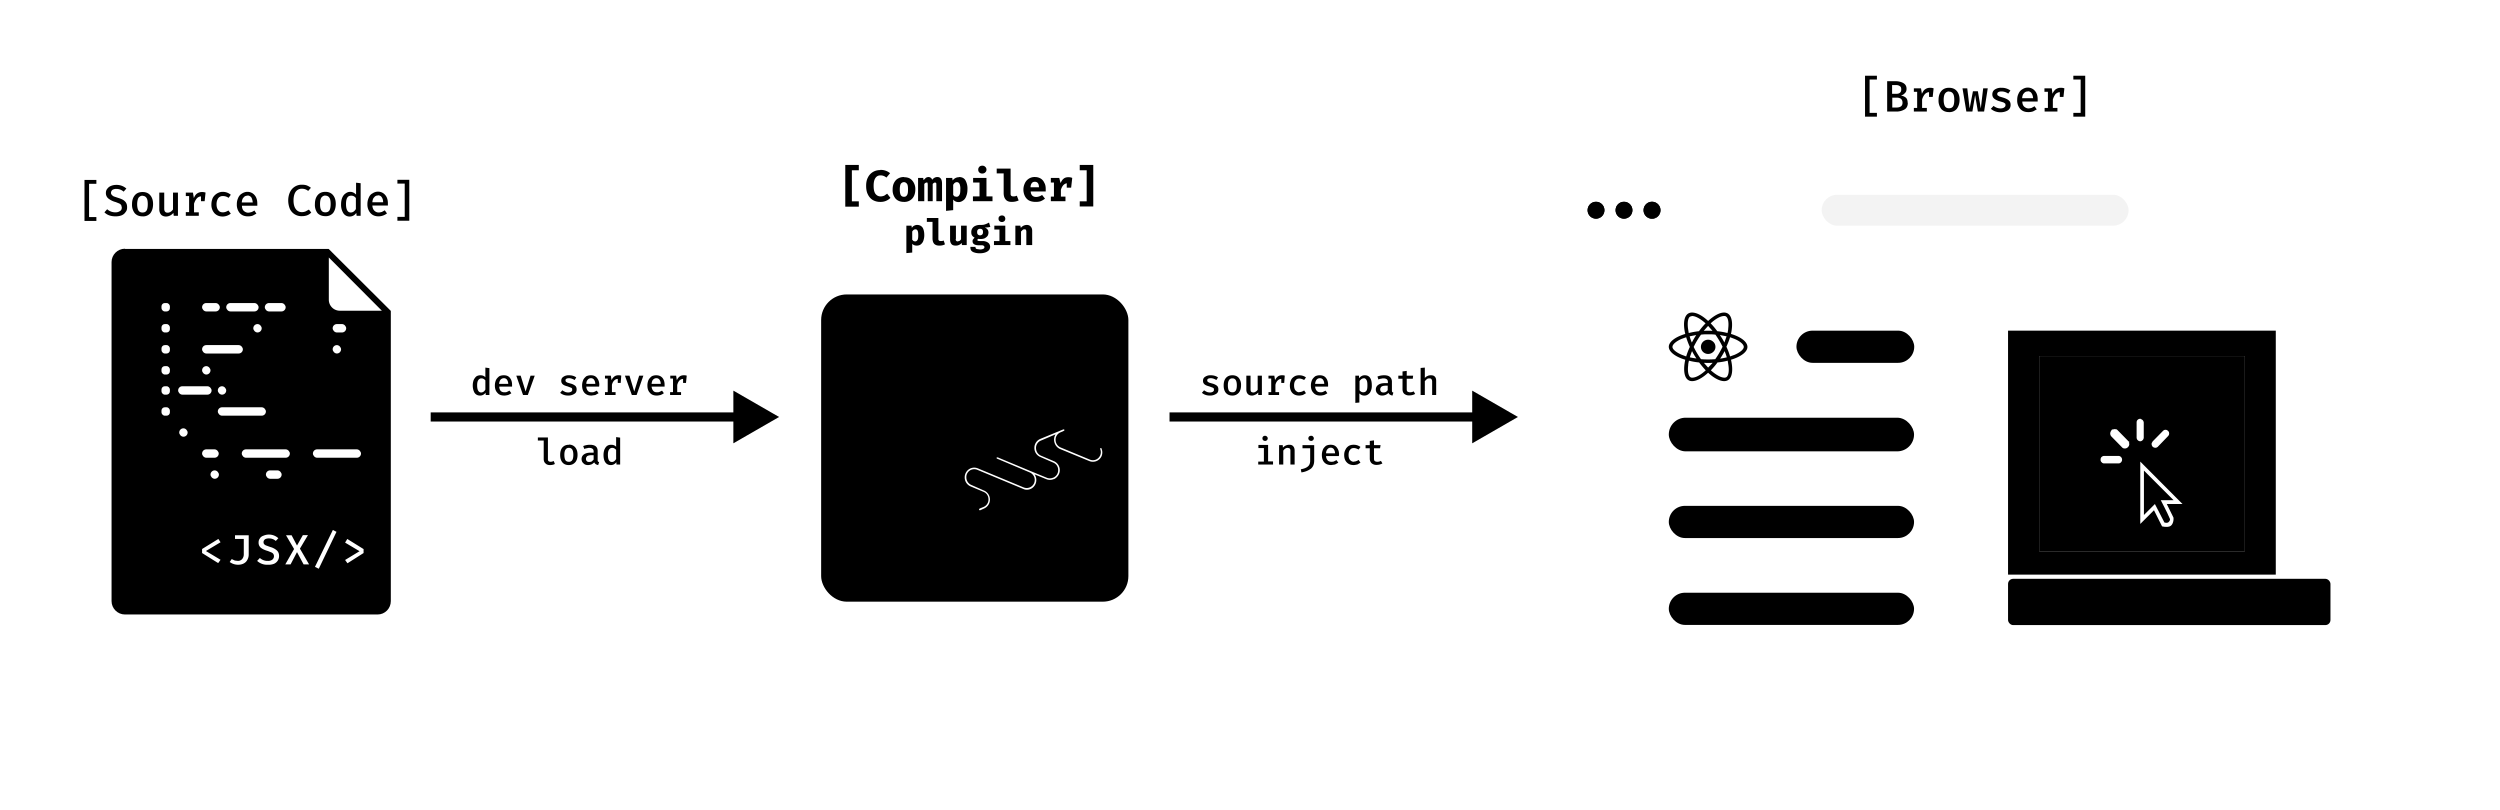 <svg xmlns="http://www.w3.org/2000/svg" width="1367" height="443" fill="none"><rect width="1367" height="443" fill="#fff" fill-opacity=".9" rx="20" style="fill:#fff;fill-opacity:.9"/><g filter="url(#a)"><rect width="456" height="311.2" x="852" y="72" fill="#fff" rx="10" style="fill:#fff;fill-opacity:1"/><path fill="#fff" d="M852 112.6h456V373a10 10 0 0 1-10 10H862a10 10 0 0 1-10-10V112.6Z" style="fill:#fff;fill-opacity:1"/><g filter="url(#b)"><path fill="#fff" d="M852 79.7c0-4.3 3.4-7.7 7.7-7.7h440.6c4.3 0 7.7 3.4 7.7 7.7v33H852v-33Z" style="fill:#fff;fill-opacity:1"/><g filter="url(#c)"><path fill="#EE6A5F" fill-rule="evenodd" d="M872.7 96.5a4.6 4.6 0 1 0 0-9.2 4.6 4.6 0 0 0 0 9.2Z" clip-rule="evenodd" style="fill:#ee6a5f;fill:color(display-p3 .933 .416 .372);fill-opacity:1"/></g><path stroke="#CE5347" stroke-width=".4" d="M877.1 92a4.4 4.4 0 1 1-8.8 0 4.4 4.4 0 0 1 8.8 0Z" style="stroke:#ce5347;stroke:color(display-p3 .808 .326 .278);stroke-opacity:1"/><g filter="url(#d)"><path fill="#F5BD4F" fill-rule="evenodd" d="M888 96.5a4.6 4.6 0 1 0 0-9.2 4.6 4.6 0 0 0 0 9.2Z" clip-rule="evenodd" style="fill:#f5bd4f;fill:color(display-p3 .961 .741 .31);fill-opacity:1"/></g><path stroke="#D6A243" stroke-width=".4" d="M892.4 92a4.4 4.4 0 1 1-8.8 0 4.4 4.4 0 0 1 8.8 0Z" style="stroke:#d6a243;stroke:color(display-p3 .839 .635 .263);stroke-opacity:1"/><g filter="url(#e)"><path fill="#61C454" fill-rule="evenodd" d="M903.3 96.5a4.6 4.6 0 1 0 0-9.2 4.6 4.6 0 0 0 0 9.2Z" clip-rule="evenodd" style="fill:#61c454;fill:color(display-p3 .38 .769 .329);fill-opacity:1"/></g><path stroke="#58A942" stroke-width=".4" d="M907.8 92a4.4 4.4 0 1 1-8.9 0 4.4 4.4 0 0 1 8.9 0Z" style="stroke:#58a942;stroke:color(display-p3 .345 .663 .259);stroke-opacity:1"/><rect width="167.8" height="16.9" x="996.1" y="83.5" fill="#000" fill-opacity=".1" rx="8.4" style="fill:#000;fill-opacity:.05"/></g><rect width="134.1" height="18.4" x="912.5" y="205.4" fill="#F2F2F2" rx="9.2" style="fill:#f2f2f2;fill:color(display-p3 .949 .949 .949);fill-opacity:1"/><rect width="134.1" height="17.6" x="912.5" y="253.6" fill="#F2F2F2" rx="8.8" style="fill:#f2f2f2;fill:color(display-p3 .949 .949 .949);fill-opacity:1"/><rect width="134.1" height="17.6" x="912.5" y="301.1" fill="#F2F2F2" rx="8.8" style="fill:#f2f2f2;fill:color(display-p3 .949 .949 .949);fill-opacity:1"/><rect width="64.4" height="17.6" x="982.3" y="157.8" fill="#F2F2F2" rx="8.8" style="fill:#f2f2f2;fill:color(display-p3 .949 .949 .949);fill-opacity:1"/><path fill="#4DC800" fill-opacity=".3" d="M1098 157.8h146.4v133.4H1098z" style="fill:#4dc800;fill:color(display-p3 .302 .784 0);fill-opacity:.3"/><path fill="#fff" d="M1115 171.7h112.5v106.7H1115z" style="fill:#fff;fill-opacity:1"/><path fill="#78AAD2" fill-opacity=".7" d="M1115 171.7h112.5v106.7H1115z" style="fill:#78aad2;fill:color(display-p3 .471 .667 .824);fill-opacity:.7"/><path fill="#fff" stroke="#fff" stroke-width=".8" d="m1163.3 218.3-5.6-5.7a2 2 0 0 0-2.5-.2m8 6-8-6m8 6c.3.1.4.4.5.6l.2.8a2.1 2.1 0 0 1-.6 1.4 2 2 0 0 1-2.2.5 2 2 0 0 1-.6-.5l-5.6-5.7a2 2 0 0 1 0-2.9l8.4 5.8Zm-8-6h-.1v.1l-.2.1.3.3.1-.1.2-.2-.3-.2Zm0 2.8-.3.3.3-.3Zm30 0-5.5 5.7a1.5 1.5 0 0 1-1.8.4c-.2 0-.3-.2-.5-.3a1.8 1.8 0 0 1-.5-1.2c0-.2 0-.4.2-.6l.3-.6 5.6-5.7c.3-.3.7-.5 1.1-.5.4 0 .8.2 1.1.5l.1.1.3.4.1.7a1.7 1.7 0 0 1-.5 1.1Zm-15-8.7a1.7 1.7 0 0 1 1.6 1.6v8.1c0 .5-.2.9-.5 1.2-.3.3-.7.5-1 .5a1.7 1.7 0 0 1-1.6-1.6V208c0-.4.1-.8.4-1.1.3-.3.7-.5 1.1-.5Zm-21.2 21.9c0-.5.1-.9.4-1.2.3-.3.7-.5 1.2-.5h7.8c.4 0 .8.2 1.1.5a1.7 1.7 0 0 1 0 2.3c-.3.3-.7.5-1 .5h-8c-.4 0-.8-.2-1-.5-.4-.3-.5-.7-.5-1.1Z" style="fill:#fff;fill-opacity:1;stroke:#fff;stroke-opacity:1"/><g filter="url(#f)"><path fill="#fff" d="M1188.4 259c.3 1 0 4.2-1.9 5-1.9.7-4.3 0-4.3 0l-4.4-8.8-7.5 7.5v-34.1l23.1 23.2h-8.6l3.6 7.3Z" style="fill:#fff;fill-opacity:1"/><path fill="#000" fill-rule="evenodd" d="M1172.3 233.5v24.3l6-6 5.2 10.1s1.3.4 2 0c.6-.4 1.3-1.3 1-2-1.4-3.4-5-10.2-5-10.2h7l-16.2-16.2Z" clip-rule="evenodd" style="fill:#000;fill-opacity:1"/></g><path fill="#377DA0" d="M938 166.7c0 1-.4 2-1.2 2.7a4 4 0 0 1-5.6 0 3.9 3.9 0 0 1 0-5.5 4 4 0 0 1 5.6 0c.8.7 1.2 1.7 1.2 2.8Zm4.7-18.8c-2.4 0-5.5 1.7-8.7 4.6-3.2-3-6.3-4.6-8.8-4.6a4 4 0 0 0-2 .5c-2.4 1.4-3 5.7-1.7 11.2-5.4 1.6-9 4.3-9 7 0 2.8 3.6 5.5 9 7.1-1.2 5.5-.6 9.9 1.8 11.2.6.4 1.3.5 2 .5 2.4 0 5.6-1.7 8.7-4.6 3.2 3 6.4 4.6 8.8 4.6a4 4 0 0 0 2-.5c2.4-1.4 3-5.7 1.7-11.2 5.4-1.6 9-4.3 9-7 0-2.8-3.6-5.5-9-7.1 1.2-5.5.6-9.8-1.8-11.2a4 4 0 0 0-2-.5Zm0 1.9c.4 0 .7 0 1 .2 1.2.7 1.7 3.2 1.3 6.5 0 .8-.2 1.7-.4 2.6-1.9-.5-3.7-.8-5.6-1a42 42 0 0 0-3.6-4.3c2.8-2.6 5.5-4 7.3-4Zm-17.5 0c1.9 0 4.5 1.4 7.4 4a40.5 40.5 0 0 0-3.6 4.3 41 41 0 0 0-5.6 1l-.4-2.5c-.4-3.3 0-5.9 1.2-6.5l1-.3Zm8.8 5.4 2.4 2.7a54 54 0 0 0-4.8 0l2.4-2.7Zm0 4.6c1.3 0 2.6 0 4 .2a46.4 46.4 0 0 1 3.9 6.6 47.3 47.3 0 0 1-4 6.8c-2.6.2-5.2.2-7.8 0a47 47 0 0 1-4-6.7 43.9 43.9 0 0 1 4-6.7c1.3-.2 2.6-.2 3.9-.2Zm-6.5.4a44.8 44.8 0 0 0-2.4 4.1c-.5-1.1-.9-2.3-1.2-3.4l3.6-.7Zm13 0 3.6.7-1.2 3.4c-.7-1.4-1.5-2.7-2.4-4Zm5.5 1.2 2.4.9c3.1 1.3 5.1 3 5.1 4.4 0 1.3-2 3-5 4.3l-2.5.9c-.5-1.8-1.2-3.6-2-5.3.8-1.8 1.5-3.5 2-5.2Zm-24 0c.5 1.7 1.2 3.5 2 5.3a40 40 0 0 0-2 5.2l-2.4-.9c-3.1-1.3-5.1-3-5.1-4.3 0-1.4 2-3.1 5-4.4l2.5-.9ZM943 169c.5 1.1.9 2.3 1.2 3.4a38 38 0 0 1-3.6.7c.9-1.4 1.7-2.7 2.4-4.1Zm-17.8 0a39.3 39.3 0 0 0 2.4 4 40 40 0 0 1-3.6-.6 38 38 0 0 1 1.2-3.4Zm19.5 5.2.4 2.5c.5 3.3 0 5.9-1.2 6.6a2 2 0 0 1-1 .2c-1.8 0-4.5-1.4-7.4-4 1.2-1.3 2.5-2.7 3.6-4.3 2-.2 3.9-.5 5.6-1Zm-21.2 0c1.8.5 3.6.8 5.6 1 1.2 1.6 2.4 3 3.6 4.3-2.8 2.6-5.5 4-7.3 4-.4 0-.7 0-1-.2-1.2-.7-1.7-3.2-1.3-6.5 0-.8.2-1.7.4-2.5Zm8.2 1.2a54.1 54.1 0 0 0 4.8 0L934 178l-2.4-2.7Z" style="fill:#377da0;fill:color(display-p3 .216 .49 .627);fill-opacity:1"/><g clip-path="url(#g)"><path fill="#fff" d="M0 0h176.3v25.3H0z" style="fill:#fff;fill-opacity:1" transform="translate(1098 293.5)"/><rect width="176.3" height="25.3" x="1098" y="293.5" fill="#34373F" rx="2.8" style="fill:#34373f;fill:color(display-p3 .204 .216 .247);fill-opacity:1"/><path fill="#D7D7D7" d="M1239.9 305.7c0 .2 0 .4-.2.5 0 .2-.2.3-.5.4.3.1.5.3.6.5.2.1.2.3.2.6a1 1 0 0 1-.6 1h-1.5a1 1 0 0 1-.6-1c0-.5.3-.8.8-1-.3-.1-.4-.3-.5-.4a.9.9 0 0 1-.1-.5l.1-.6c.2-.1.3-.3.5-.3a1.5 1.5 0 0 1 1.2 0c.2 0 .3.2.4.3l.2.5Zm-1.8 0v.4l.3.2.4.2.4-.3v-.8a.6.6 0 0 0-.5-.2c-.2 0-.4 0-.5.2l-.1.4Zm1.3 2-.1-.4-.3-.2a5 5 0 0 0-.5-.3c-.4.2-.5.5-.5.9l.1.4.6.2c.2 0 .4 0 .5-.2l.2-.4Zm2.3-3c.4 0 .7.2 1 .6.2.3.3.8.3 1.5 0 .6-.1 1.1-.4 1.5a1 1 0 0 1-1 .5 1 1 0 0 1-1-.5c-.2-.4-.3-.9-.3-1.5 0-.7.1-1.2.4-1.5a1 1 0 0 1 1-.6Zm0 .5c-.3 0-.5.2-.6.4l-.1 1.2.1 1.1c.2.3.3.4.6.4.2 0 .3-.1.5-.4l.1-1.1-.1-1.2c-.2-.2-.3-.4-.5-.4Zm0 1.2.2.1.1.3v.2l-.3.1h-.3a.4.4 0 0 1 0-.6l.3-.1Zm3.2-.7c.7 0 1 .5 1 1.5 0 .5 0 .9-.2 1.2a1 1 0 0 1-.9.4 1 1 0 0 1-.7-.3v1.3l-.7.1v-4.2h.6v.4l.4-.3.5-.1Zm-.2.4c-.1 0-.2 0-.3.2-.2 0-.3.1-.3.3v1.4c.1.2.3.3.6.3.2 0 .3-.1.4-.3.2-.1.2-.4.2-.8l-.1-.8a.5.5 0 0 0-.5-.3Zm1.5 2.6 1-1.6-1-1.4h.8l.6 1 .6-1h.7l-1 1.4 1.1 1.6h-.7l-.7-1.2-.7 1.2h-.7Zm6 0 1-1.6-1-1.4h.8l.6 1 .6-1h.7l-1 1.4 1.1 1.6h-.7l-.8-1.2-.7 1.2h-.7Zm8.5-3-.1.5-.5.4.6.5.2.6c0 .2 0 .4-.2.5l-.5.4-.7.2c-.3 0-.5 0-.7-.2-.2 0-.4-.2-.5-.4a1 1 0 0 1-.2-.5c0-.5.3-.8.8-1l-.5-.4a1 1 0 0 1-.1-.5c0-.2 0-.4.2-.6 0-.1.2-.3.4-.3l.6-.2c.2 0 .4 0 .6.2.2 0 .3.2.5.3l.1.5Zm-1.8 0v.4l.3.2c.1 0 .3 0 .5.2l.3-.3.1-.4-.1-.4-.5-.2c-.2 0-.3 0-.4.2l-.2.4Zm1.3 2v-.4l-.4-.2-.5-.3c-.3.2-.5.5-.5.9 0 .2 0 .3.2.4l.5.2c.2 0 .4 0 .5-.2.2-.1.2-.2.2-.4Zm2.3-3c.4 0 .7.2 1 .6.2.3.3.8.3 1.5 0 .6-.1 1.1-.3 1.5-.3.3-.6.5-1 .5-.5 0-.8-.2-1-.5-.2-.4-.3-.9-.3-1.5 0-.7 0-1.2.3-1.5.2-.4.5-.6 1-.6Zm0 .5c-.2 0-.4.2-.5.4a3 3 0 0 0-.2 1.2c0 .5 0 .9.2 1.1 0 .3.3.4.5.4s.4-.1.5-.4l.2-1.1c0-.6 0-1-.2-1.2-.1-.2-.3-.4-.5-.4Zm0 1.2.3.1v.5l-.3.1h-.3v-.6l.3-.1Zm3.2-.7c.8 0 1.1.5 1.1 1.5 0 .5 0 .9-.3 1.2a1 1 0 0 1-.8.4 1 1 0 0 1-.8-.3v1.3l-.6.1v-4.2h.5v.4l.5-.3.4-.1Zm-.2.4s-.2 0-.3.2a1 1 0 0 0-.3.3v1.4c.1.2.3.3.6.3.2 0 .4-.1.5-.3l.1-.8-.1-.8a.5.5 0 0 0-.5-.3Zm1.5 2.6 1-1.6-.9-1.4h.7l.6 1 .6-1h.7l-.9 1.4 1 1.6h-.6l-.8-1.2-.7 1.2h-.7Z" style="fill:#d7d7d7;fill:color(display-p3 .843 .843 .843);fill-opacity:1"/><path fill="#DF80E0" d="M1109.5 299.6v5.2h-1v-.4a1.2 1.2 0 0 1-1.1.5c-.5 0-.8-.2-1-.5-.3-.4-.4-.9-.4-1.5 0-.4 0-.7.2-1l.5-.7c.3-.2.5-.3.8-.3.3 0 .6.1.8.4v-1.8h1.2Zm-1.7 2.1c-.2 0-.4.1-.5.3l-.1 1 .1.8c.1.2.3.3.4.3.3 0 .5-.2.6-.4V302l-.2-.3h-.3Zm4.3-2.6c.1 0 .3 0 .4.2l.2.4c0 .2 0 .4-.2.5l-.5.2-.4-.2a.6.6 0 0 1-.2-.5c0-.1 0-.3.2-.4l.5-.2Zm.6 5h1v.7h-3.2v-.8h1.1v-2.2h-1v-.7h2.1v3Zm4.2.7h-1.3l-1.2-3.7h1.2l.7 2.8.8-2.8h1l-1.2 3.7Zm7.8-5.7c.2 0 .3 0 .5.2l.1.4-.1.5-.5.2-.5-.2a.6.6 0 0 1-.2-.5c0-.1 0-.3.2-.4l.5-.2Zm.7 5h1v.7h-3.2v-.8h1v-2.2h-1v-.7h2.2v3Zm1.9-3h1v.4l.6-.4.6-.2c.3 0 .6.1.8.3l.2.8v2.8h-1v-2.4c0-.3-.1-.4-.2-.5l-.3-.1h-.3l-.3.4v2.6h-1.1V301Zm11.7.1-2.3 1.4 2.3 1.3-.5.8-2.8-1.7v-.8l2.8-1.7.5.7Zm3-1.4.8.1.7.4-.5.7c-.3-.2-.7-.4-1-.4a1 1 0 0 0-.8.5c-.2.3-.3.7-.3 1.2 0 .6 0 1 .3 1.3.2.3.5.4.8.4l.6-.1.5-.3.5.6c-.5.5-1 .7-1.7.7-.4 0-.8 0-1.1-.3a2 2 0 0 1-.8-.9c-.2-.3-.3-.8-.3-1.4 0-.5 0-1 .3-1.3.2-.4.4-.7.8-1l1.2-.2Zm3.8 1.1c.5 0 1 .2 1.3.6.3.3.5.8.5 1.4 0 .6-.2 1.1-.5 1.5-.3.3-.8.5-1.3.5-.6 0-1-.2-1.4-.5-.3-.4-.5-.9-.5-1.5 0-.4.1-.7.3-1 .1-.3.3-.6.6-.7.3-.2.6-.3 1-.3Zm0 .9c-.3 0-.4 0-.5.2-.2.2-.2.5-.2 1 0 .3 0 .6.2.8 0 .2.2.3.5.3.2 0 .4-.1.5-.3l.1-.9-.1-.9a.5.5 0 0 0-.5-.2Zm5.3-.9c.3 0 .5.1.6.3l.2.8v2.8h-1v-2.9l-.1-.1c-.2 0-.3 0-.4.2v2.8h-.8v-2.9l-.2-.1c-.1 0-.3 0-.4.2v2.8h-1V301h.9v.3l.4-.4h.8l.2.4c.3-.3.5-.5.8-.5Zm3.5 0c.5 0 .8.2 1 .5.3.4.4.9.4 1.5 0 .4 0 .7-.2 1 0 .3-.3.6-.5.8l-.7.2c-.4 0-.7-.1-1-.4v1.7l-1 .1v-5.2h1v.4l.5-.4.5-.2Zm-.3.9c-.3 0-.5.1-.6.4v1.6l.2.2h.3c.2 0 .4 0 .5-.2l.1-.9v-.9c-.2-.2-.3-.2-.5-.2Zm4-.9c.7 0 1.1.2 1.4.6.3.3.5.8.5 1.4 0 .6-.2 1.1-.5 1.5-.3.3-.7.5-1.3.5-.6 0-1-.2-1.3-.5-.4-.4-.5-.9-.5-1.5 0-.4 0-.7.2-1 .1-.3.4-.6.6-.7.3-.2.6-.3 1-.3Zm0 .9c-.1 0-.3 0-.4.2l-.2 1c0 .3 0 .6.2.8.1.2.3.3.5.3s.4-.1.5-.3l.2-.9c0-.4 0-.7-.2-.9a.6.6 0 0 0-.5-.2Zm2.7-.7h1v.4l.6-.4.6-.2c.3 0 .6.1.8.3l.2.8v2.8h-1v-2.4c0-.3-.1-.4-.2-.5l-.3-.1h-.3l-.3.4v2.6h-1.1V301Zm5.2 2.1c0 .6.3.9.9.9l1-.3.4.6a2 2 0 0 1-.7.4l-.8.1c-.4 0-.8 0-1-.2-.4-.2-.6-.4-.8-.7l-.2-1c0-.4.1-.8.3-1a1.7 1.7 0 0 1 1.5-1c.4 0 .7 0 1 .2l.6.6.2 1v.4h-2.4Zm.6-1.5c-.1 0-.3 0-.4.2-.2.1-.2.4-.3.7h1.4c0-.6-.2-1-.7-1Zm2.6-.6h1v.4l.6-.4.6-.2c.3 0 .6.1.8.3.2.2.3.5.3.8v2.8h-1.2v-2.9l-.3-.1h-.4l-.3.4v2.6h-1V301Zm7.6 3.5-1.2.3c-.5 0-.9-.1-1.1-.4-.3-.2-.4-.5-.4-1v-1.7h-.8v-.7h.8v-.9h1.1v.9h1.2v.7h-1.2v1.7c0 .2 0 .3.2.4l.4.1.6-.1.4.7Zm4-2.4v.8l-2.7 1.7-.5-.8 2.3-1.3-2.3-1.3.5-.8 2.8 1.7ZM1107.7 313.4l.6-.1.2-.4v-.2l-.3-.2-.6-.2-.9-.4a.9.9 0 0 1-.3-.7c0-.3.1-.6.4-.8.3-.2.6-.3 1-.3.6 0 1.1.2 1.5.4l-.3.5-1-.3c-.6 0-.8.1-.8.4v.2l.4.2.6.2.8.4c.3.2.3.4.3.8 0 .3-.1.6-.4.8-.3.2-.7.3-1.2.3-.6 0-1.1-.2-1.5-.5l.4-.5.5.3.6.1Zm5.5-3.3.6.1-.2 1.4h-.5v-.8a1 1 0 0 0-.7.3l-.5.9v1.4h.8v.5h-2v-.5h.5v-2.6h-.6v-.6h1.2l.1.9c.1-.4.3-.6.5-.7.2-.2.5-.3.8-.3Zm3.4 3.3c.3 0 .6-.1.9-.4l.3.6-.5.3-.8.1c-.5 0-1-.2-1.3-.5a2 2 0 0 1-.5-1.4c0-.4.1-.7.3-1a1.7 1.7 0 0 1 1.6-1c.5 0 .9.2 1.3.5l-.4.5c-.3-.3-.6-.4-1-.4l-.7.4-.2 1c0 .4 0 .7.3 1 .1.2.4.3.7.3Zm2 1 3-6.2.7.3-3 6.2-.6-.3Zm6.4-1c.3 0 .6-.1 1-.4l.3.6-.6.3-.7.1c-.6 0-1-.2-1.3-.5a2 2 0 0 1-.5-1.4c0-.4 0-.7.2-1 .1-.3.3-.6.6-.7a2 2 0 0 1 2.3.2l-.4.5c-.3-.3-.6-.4-.9-.4-.3 0-.5.2-.7.4-.2.2-.3.5-.3 1 0 .4.1.7.3 1 .2.2.4.3.7.3Zm4-3.3c.5 0 .9.2 1.2.5.2.4.4.9.4 1.5s-.2 1-.5 1.4c-.3.3-.7.5-1.2.5s-1-.2-1.2-.5c-.3-.3-.5-.8-.5-1.4 0-.6.2-1.1.5-1.5.3-.3.7-.5 1.2-.5Zm0 .6c-.4 0-.6.1-.7.4a2 2 0 0 0-.2 1c0 .4 0 .8.2 1 .1.2.3.3.6.3s.5-.1.6-.3c.2-.2.3-.6.3-1 0-.5-.1-.8-.3-1 0-.3-.3-.4-.6-.4Zm5.2-.6c.2 0 .4 0 .5.3.2.1.2.4.2.8v2.7h-.7v-3.1h-.2c-.2 0-.4 0-.6.3v2.8h-.6v-3.1h-.2c-.2 0-.4 0-.6.3v2.8h-.7v-3.7h.6v.4l.4-.4h.5c.3 0 .5 0 .6.4 0-.2.2-.3.3-.4h.5Zm3.5 0c.9 0 1.3.7 1.3 2 0 .5-.1 1-.4 1.4-.2.3-.6.5-1 .5s-.7-.1-1-.4v1.7l-.8.1v-5.2h.7v.5l.6-.4.6-.2Zm-.3.6c-.1 0-.3 0-.4.2l-.4.4v1.7c.2.3.5.4.8.4l.6-.3.2-1c0-.5 0-.9-.2-1a.6.6 0 0 0-.6-.4Zm4.1-.6c.6 0 1 .2 1.3.5.3.4.4.9.4 1.5s-.1 1-.4 1.4c-.3.3-.7.5-1.3.5-.5 0-.9-.2-1.2-.5-.3-.3-.4-.8-.4-1.4 0-.6.1-1.1.4-1.5.3-.3.7-.5 1.3-.5Zm0 .6c-.2 0-.5.1-.6.4l-.2 1c0 .4 0 .8.2 1 .1.2.4.3.6.3.3 0 .5-.1.7-.3l.2-1c0-.5 0-.8-.2-1a.7.7 0 0 0-.7-.4Zm2.8-.5h.7v.5l.5-.4.7-.2c.4 0 .6.1.8.3.2.2.3.5.3.8v2.7h-.8v-2.8l-.2-.3h-.9l-.3.5v2.6h-.8v-3.7Zm4.8 2.1c0 .4.2.6.4.8.1.2.4.3.7.3h.4l.5-.3.4.5a2.2 2.2 0 0 1-1.4.5c-.5 0-1-.3-1.3-.6a2 2 0 0 1-.5-1.4c0-.4 0-.7.2-1a1.6 1.6 0 0 1 1.5-1c.5 0 .9.2 1.2.5.3.3.4.8.4 1.4v.3h-2.5Zm1-1.6c-.3 0-.5 0-.7.3-.2.2-.2.4-.3.8h1.8c0-.4-.1-.6-.3-.8a.7.7 0 0 0-.6-.3Zm2.6-.5h.7v.5l.6-.4.6-.2c.4 0 .6.1.8.3.2.2.3.5.3.8v2.7h-.8v-2.8l-.2-.3h-.8l-.4.5v2.6h-.8v-3.7Zm7.3 3.5-.5.2-.6.1c-.4 0-.7-.1-1-.3-.2-.2-.3-.5-.3-.9v-2h-.8v-.6h.8v-.8l.8-.1v1h1.3l-.1.5h-1.2v2l.1.4.5.2c.3 0 .5 0 .7-.2l.3.5Zm.8.7 3-6.2.6.3-3 6.2-.6-.3Zm4.2-.5 1.3-2-1.1-1.7h.9l.7 1.3.8-1.3h.9l-1.2 1.7 1.3 2h-.9l-1-1.5-.8 1.5h-.9Zm4.2 0 1.4-2-1.2-1.7h.9l.7 1.3.8-1.3h.9l-1.2 1.7 1.3 2h-.9l-.9-1.5-.9 1.5h-.9Zm4.2 0 1.4-2-1.2-1.7h.9l.8 1.3.7-1.3h.9l-1.2 1.7 1.3 2h-.9l-.9-1.5-.9 1.5h-.9Zm4.3.5 3-6.2.5.3-3 6.2-.5-.3Zm4.2-.5 1.3-2-1.2-1.7h1l.7 1.3.7-1.3h.9l-1.2 1.7 1.4 2h-1l-.9-1.5-.9 1.5h-.8Zm4.2 0 1.3-2-1.2-1.7h1l.7 1.3.8-1.3h.8l-1.2 1.7 1.4 2h-1l-.9-1.5-.8 1.5h-1Zm4.2 0 1.3-2-1.2-1.7h1l.7 1.3.8-1.3h.8l-1.1 1.7 1.3 2h-1l-.8-1.5-1 1.5h-.8Zm5.3-.6c0-.2 0-.3.2-.4.2-.2.3-.2.5-.2s.4 0 .5.2l.2.4c0 .2 0 .4-.2.5l-.5.2c-.2 0-.3 0-.5-.2a.7.7 0 0 1-.2-.5Zm6.5.4-.5.2-.5.1c-.5 0-.8-.1-1-.3-.3-.2-.4-.5-.4-.9v-2h-.8v-.6h.8v-.8l.8-.1v1h1.3l-.1.5h-1.2v2c0 .2 0 .3.2.4 0 .1.2.2.5.2.2 0 .4 0 .6-.2l.3.5Zm2.5-.3.6-.1.2-.4v-.2l-.3-.2-.6-.2-1-.4a.9.9 0 0 1-.2-.7c0-.3.1-.6.4-.8.3-.2.6-.3 1-.3.6 0 1 .2 1.5.4l-.4.5a2 2 0 0 0-1-.3c-.5 0-.7.1-.7.4v.2l.4.2.5.2 1 .4.2.8c0 .3-.1.6-.4.8-.3.2-.7.3-1.2.3-.6 0-1.1-.2-1.5-.5l.4-.5.5.3.6.1Zm2.5.5 1.4-2-1.2-1.7h.9l.8 1.3.7-1.3h.9l-1.2 1.7 1.3 2h-.9l-.9-1.5-.9 1.5h-.9Z" style="fill:#df80e0;fill:color(display-p3 .875 .502 .878);fill-opacity:1"/><path stroke="#AAA" stroke-width=".7" d="M1231.8 297.4v18.2" style="stroke:#aaa;stroke:color(display-p3 .667 .667 .667);stroke-opacity:1"/></g></g><path fill="#666" d="M1019.8 41.4h6.5v2.1h-4v18.2h4v2.1h-6.5V41.4Zm23.4 14.8c0 1.7-.6 3-1.9 3.7a8.8 8.8 0 0 1-4.6 1.1h-4.8V44.4h4.5c1.8 0 3.2.4 4.3 1 1.2.7 1.8 1.7 1.8 3.2 0 1-.3 1.8-1 2.4-.5.6-1.2 1-2.1 1.2 1 .2 2 .6 2.7 1.2.7.6 1 1.6 1 2.8Zm-3.6-7.3c0-.9-.2-1.5-.8-1.8-.5-.4-1.2-.6-2.2-.6h-2v4.8h2.2c1 0 1.7-.2 2.1-.6.5-.4.7-1 .7-1.8Zm.7 7.3c0-1-.3-1.7-.9-2.2a4 4 0 0 0-2.4-.6h-2.3v5.4h2.2c2.2 0 3.4-.8 3.4-2.6Zm15-8.2a6 6 0 0 1 2 .3l-.5 4.7h-2v-2.6c-.8 0-1.6.4-2.2 1-.7.8-1.2 1.7-1.6 3V59h2.6V61h-7.1v-2h1.8v-8.8h-1.8v-1.9h3.9l.5 3c.5-1.1 1-2 1.8-2.5.7-.5 1.6-.8 2.6-.8Zm10.4 0c1.9 0 3.3.6 4.3 1.8 1 1.2 1.5 2.8 1.5 4.8s-.6 3.7-1.6 5a5.2 5.2 0 0 1-4.2 1.7c-1.8 0-3.2-.6-4.2-1.7a7.4 7.4 0 0 1-1.5-5c0-2 .5-3.6 1.5-4.8 1-1.2 2.4-1.8 4.2-1.8Zm0 2c-1 0-1.7.5-2.2 1.2-.5.8-.7 2-.7 3.5s.3 2.7.7 3.4c.5.8 1.2 1.1 2.2 1.1 1 0 1.7-.3 2.2-1 .5-.8.7-2 .7-3.6 0-1.5-.2-2.7-.7-3.4a2.4 2.4 0 0 0-2.2-1.1Zm15.8 11-1.5-9-1.5 9h-3.3l-2.1-12.7h2.6l1.3 11 1.8-9.4h2.7l1.6 9.4 1.3-11h2.5l-2 12.7h-3.4Zm12.3-1.7c.9 0 1.6-.2 2-.5.5-.3.8-.7.8-1.2 0-.4 0-.7-.2-1l-.9-.6-2-.6a8.7 8.7 0 0 1-3-1.4 3 3 0 0 1-1.1-2.4c0-1 .4-2 1.3-2.6a6 6 0 0 1 3.7-1 8 8 0 0 1 4.9 1.5l-1.2 1.7a6.4 6.4 0 0 0-3.6-1.2c-1.6 0-2.4.5-2.4 1.4 0 .3.1.6.3.8l1 .6 2 .6c1.3.4 2.3.9 3 1.5.7.5 1 1.4 1 2.5 0 1.3-.5 2.3-1.6 3-1 .6-2.4 1-4 1-2 0-3.8-.7-5.2-1.9l1.5-1.6a6 6 0 0 0 3.8 1.4Zm12-3.8c0 1.3.4 2.2 1 2.8.7.6 1.5 1 2.4 1 .6 0 1.2-.2 1.7-.3l1.6-.9 1.2 1.7-2 1.1c-.9.3-1.7.4-2.6.4-2 0-3.4-.6-4.5-1.8a7 7 0 0 1-1.6-4.8c0-1.3.2-2.4.7-3.4.4-1 1.1-1.9 2-2.4.9-.6 1.9-1 3-1a5 5 0 0 1 4 1.8c1 1.1 1.5 2.7 1.5 4.6v1.2h-8.4Zm3-5.5c-.9 0-1.6.3-2.1 1-.6.5-.9 1.5-1 2.7h6c-.1-1.2-.4-2.1-.9-2.8-.4-.6-1.1-1-2-1Zm18-2a6 6 0 0 1 2 .3l-.5 4.7h-2v-2.6c-.8 0-1.6.4-2.3 1-.6.8-1.1 1.7-1.5 3V59h2.5V61h-7v-2h1.8v-8.8h-1.9v-1.9h4l.4 3a6 6 0 0 1 1.8-2.5c.8-.5 1.6-.8 2.7-.8Zm13.4 15.8h-6.5v-2.1h4V43.5h-4v-2.1h6.5v22.4Z" style="fill:#666;fill:color(display-p3 .4 .4 .4);fill-opacity:1"/><g filter="url(#h)"><rect width="168" height="168" x="449" y="149" fill="#3C3C3C" rx="14" style="fill:#3c3c3c;fill:color(display-p3 .235 .235 .235);fill-opacity:1"/></g><path fill="#FFCF00" d="M491 282a24 24 0 1 0 0-48 24 24 0 0 0 0 48Z" style="fill:#ffcf00;fill:color(display-p3 1 .812 0);fill-opacity:1"/><path fill="#191919" d="m480 245 13 13-13 13-3.2-3.1 9.8-9.9-9.8-9.8 3.2-3.2Zm14.4 0 13 13-13 13-3.2-3.1 9.9-9.9-9.9-9.8 3.2-3.2Z" style="fill:#191919;fill:color(display-p3 .098 .098 .098);fill-opacity:1"/><path fill="#000" d="M554 188.7v-.3h-.4v.3h.3Zm2.5 6.1v.2h.3v-.6l-.3.5Zm-10 8c-.6-1-1.3-2-2.2-2.7 0-.3.6-.7 1.4-1.2l2.9-2.4c.7-1.2 1-2.5 1-3.9v-.2c0-1.3-1-2.2-2.6-3-1-.6-2.8-1-5.3-1-2.9.3-5.7 1-8.3 2.2l-3.2 2v.3l.3-.2h.2v.2H531l-2.2 1.7.1.2h-.6v.2l.2.3h-.3c-.4 0-.8.2-1 .5l.1-.6c.5-1.9.8-3.8 1-5.7v-.1l-.9-.9v-.5h-.2a151.6 151.6 0 0 1-9.8 12.9c-1 .9-1.5 1.6-1.4 1.7-.3.1-.4.3-.4.5a2.8 2.8 0 0 1-1.9 1.2l-.9.2a.2.2 0 0 0-.2.2v.1h.4l-.8.4-1.2.2h-.7.3l-.8.3c-.6.1-1 0-1-.2v.3-.3l-.6.2c0-.3-.9-1.4-2.6-3.4 0-.4.5-.9 1.7-1.6l3.6-3.2a9 9 0 0 0 1.4-5v-.5c-.2-1.6-1.3-2.9-3.5-3.8-1.3-1-3.6-1.4-7-1.4a42 42 0 0 0-10.7 3l-4.2 2.6v.2l.4-.1h.2v.2l.4-.2h.1v.2c-.9.9-1.8 1.7-2.9 2.3l.2.2h-.9v.2l.4.4h-.6a2.8 2.8 0 0 0-1.7 1.3v.2l1-.7v.4l-.4.1.3.5a11 11 0 0 1 2.1-1.7c.5 0 .7.2.7.3h.2c2-1.4 4-2.6 6.3-3.4v.4l-.7.8.1.6a181.2 181.2 0 0 1-13.8 29.7l.2.4c.5-.1 1-.3 1.4-.6h.2v.3h.3l.2-.2.4.1v.3c0 .4-.2.8-.5 1.2-.4.6-.7 1.4-1 2.1v.1h.3c1-1.2 2-2.5 2.7-3.9 2.7-.7 5.3-1.6 7.9-2.9 1.5 0 3-.5 4.2-1.4v-.2l-.7.2h-.2v-.2c1 0 2-.4 2.8-.9 2.6-2 4.6-3.4 5.9-4.2 2.7-2 4.5-4 5.3-5.9l.5-.2h1.5l1-.3h.4v.3l-4.7 7.3-1 1.3-.5 1.7.6-.2-.2.6v.2l.2.2v.3h.1c.3-.3.5-.6.5-.8h.6v.1c-.2 0-.3.2-.4.5v.2h.2c1.8-2 5.9-8.3 9.2-12.6 0-.5 1.7-1.1 5.3-2 .2.7 0 2-.8 4.1a11 11 0 0 0-.6 2.2c-.4 1-.7 1.8-.9 2.8l-1.1 4.2c-.8 2.2-1.5 4.5-1.9 6.8h.4l.2-.2v-.3h.7l.3-.6c0-.5.1-.9.4-.9a9 9 0 0 1 .7-2 9 9 0 0 1 .7-2.3c.4-1.8.8-2.7 1-2.7v.2l-.3.9c-.5 2.2-1 4.3-1.8 6.4l.1.9h.2A171 171 0 0 0 525 204c.3-.3.5-.6.9-.8l-.2-.2c.3 0 .6-.2.7-.4l-.9-.4 1.5-6.1c.1-.2.3-.3.6-.4v.3l-.4.1.3.4c.4-.5 1-1 1.6-1.4.3 0 .4.2.5.3h.2c1.4-1 3-2 4.7-2.6v.3l-.5.6v.4a147.1 147.1 0 0 1-10.4 22.8c.5 0 .8-.1 1.2-.3v.2h.3l.2-.1h.3v.2c0 .4-.2.7-.4 1-.4.5-.6 1-.7 1.7h.2c.8-.8 1.5-1.8 2-3 2.1-.5 4.1-1.2 6-2.1 1.2 0 2.3-.4 3.2-1v-.2l-.5.1h-.2c.8-.1 1.5-.4 2.1-.8 2-1.4 3.5-2.6 4.6-3.2 3.1-2.3 4.5-4.5 4.4-6.6Zm-.6.1v.8c0 .2-.2.3-.2.3l-.1-1.4.3.2v.1Zm-62-6.8v-.2l.5-.1a1 1 0 0 0-.4.3Zm-2.7 27.7-.8-.2v-.5c0-.2 0-.3.2-.3.3 0 .3.1.3.4l.9-.9h.2c0 1-.3 1.4-.8 1.4Zm29.4-30.8-.8-1.3v-.2c.2 0 .5.4.8 1.3v.3-.1Zm-.4-3v.2l-4.1-1.7c2.7.1 4 .6 4.1 1.4Zm-16.8 14.4h-.6v-.2h.6v.2Zm-.5-8.7h.2v.4l-.5.6v-.3c.2-.3.4-.5.3-.7Zm-1.1 2.8v.5h-.1v-.5Zm-.6 1h.2c0 .4-.1.7-.3.7h-.2l.3-.6v-.1Zm-.6 1.4h.2v.2l-.3.3h-.1l.1-.1.2-.1a.4.4 0 0 0 0-.3Zm-.4 1.2v.7h-.2v-.6h.2Zm-4.6 13c-.1 1-.3 1.5-.6 1.5v-.2a1.5 1.5 0 0 1 .6-1.2Zm-.8 1.8v.5a.3.3 0 0 1-.3 0v-.1c0-.2 0-.3.3-.3Zm-.3 3.9h.4v.2c-.1 0-.3 0-.4.2h-.3c0-.2 0-.3.3-.4Zm12.1-3.9c-1.5.7-2.9 1.5-4.2 2.5-2.6.9-3.8 1.4-3.8 1.7a42 42 0 0 0-4.5 2c-.3 0-.5 0-.7-.2a1.2 1.2 0 0 1 .6-1.1l1.1.1 2.2-.7v-.3h-.9c.8-.4 1.6-.8 2.5-1h.4v.1c-.7 0-1.1.3-1.2.6 0 .2 0 .3.3.3l.8-.6c1-.3 3.9-1.8 8.6-4.6v.3c0 .2-.4.5-1.2 1Zm-7.2 2.4c.7 0 1.3-.3 1.8-.8.1 0 .2 0 .2.3-.7.2-1.3.5-1.9.9v-.4Zm11.7-9-3.7 3.1c-1.4 1-2.9 1.9-4.4 2.7a33.5 33.5 0 0 1-7.9 3.7h-.2c.1-.5 2-4.4 5.7-11.7 2.7-.5 5.2-1.2 7.7-2.3h.8a5 5 0 0 1 4 1v.5c-.6 1.9-1.3 3-2.1 3.2v-.1Zm-7-3.9h.6v.1h-.6Zm8.1-1.3h.5l.6.4v.2a1.2 1.2 0 0 1-1-.6Zm1.2-6.6c-1 .9-2 1.7-3.1 2.3-.6 0-2.6.9-6.2 2.5-.2-.2-.4-.2-.7-.2v-.2c0-.7.3-1.4.7-2 .4-1.4.7-2.3 1-2.5l3-6.7c0-.4.6-.7 1.8-1h.5v.4l2.3-.3c2.4-.2 3.6.3 3.7 1.4h.4l-.1-.7h.3a1.8 1.8 0 0 1 1.2 1.3c0 .5-.3 1-.6 1.4-.2 0-.3 0-.3-.3h-.3v.8c-1.3 1.7-2.1 2.6-2.7 2.7l-.9 1v.1Zm1.7 4.7a1 1 0 0 0-.5-.2v-.4h.3l.6.3a.3.3 0 0 1-.2.3h-.1Zm2 2.3.4.4h-.5v-.4Zm.1 1h.4-.4Zm.9 1 1.1-.1-1.2.3v-.1h.1Zm1.1.6c-.4 0-.8 0-1.2.2l1-.5h.6v.1c-.2 0 0 0-.3.2Zm1.2-.3a.3.3 0 0 1-.3-.2h.5v.2h-.2Zm3-3.1v-.2l.5-.1v.2h-.5Zm3.1 19.5v-.3h.2a.2.2 0 0 1 .2 0v.2l-.4.1Zm2.3-18.8h-.3l-.8.4h-.5l1.4-.4.6-.3.1.2a1 1 0 0 0-.5.2Zm1.1-.3.3-.3 1-.2-1.3.5Zm.3-2.2-.3.2h-.6c0-.2.7-.5 2.3-.9h.3v.2l-1.7.5Zm3-3c-.3 1.2-.7 2-1.5 2.1l-.7.2h-.8v-.2c.9-1.5 2-3 3-4.4h.3c0 .8 0 1.5-.4 2.2Zm5-4.5v-.1h.3l-.4.2Zm-2.2 21.1-.6-.2v-.3c0-.1 0-.2.2-.2.1 0 .2 0 .2.3l.6-.7h.2c0 .8-.2 1-.5 1.1h-.1Zm22.3-23.5-.6-1v-.2c.2 0 .4.3.6 1v.2Zm-.3-2.4-.1.3-3-1.3c2 0 3 .4 3.1 1Zm-12.9 11.2h-.4v-.3h.4v.3Zm-.3-6.7v.3l-.4.5v-.2a.9.9 0 0 0 .4-.6Zm-.9 2.2v.3h-.2v-.3h.2Zm-.5.7h.2c0 .3 0 .5-.3.5v-.5Zm-.4 1h.1v.1l-.2.4h-.1v-.1c.1 0 .2-.1.2-.4Zm-.3 1v.5h-.2v-.5h.3-.1Zm-3.5 10c-.2.6-.3 1-.5 1v-.2a1.1 1.1 0 0 1 .5-1v.1Zm-.7 1.3a.2.2 0 0 1 0 .2h-.1l.1-.2Zm-.1 2.8h.3v.2l-.3.1h-.2c0-.1 0-.2.2-.3Zm9.1-2.8c-1.1.5-2.2 1.1-3.2 1.8-1.9.7-2.9 1.1-2.9 1.3a31 31 0 0 0-3.3 1.7l-.5-.2a.9.9 0 0 1 .4-.9l.9.1 1.8-.5v-.3h-.8c.5-.4 1.2-.6 1.8-.9h.4v.1c-.7.1-1 .3-1 .5l.1.2h.2l.6-.4c.7-.1 2.9-1.3 6.5-3.4v.1l-1 1v-.2Zm-5.4 1.8c.5 0 1-.3 1.4-.6a.2.2 0 0 1 .1.1l-1.4.7h-.1v-.2Zm9-6.7-2.8 2.2c-1 .8-2.2 1.4-3.3 2a28 28 0 0 1-6.1 2.8c0-.3 1.4-3.3 4.3-8.8 2-.4 4-1 5.8-1.8h.6a3.7 3.7 0 0 1 3 .7v.5c-.5 1.4-1 2.1-1.6 2.4Zm-5.4-3h.4v.1h-.4Zm6.2-1h.2l.6.3v.1a.9.9 0 0 1-.9-.4Zm.9-5c-.8.7-1.6 1.2-2.4 1.7-1.6.5-3.2 1.1-4.7 1.9a1 1 0 0 0-.5 0v-.3c0-.5.2-1 .5-1.5l.7-2 2.3-5c0-.3.5-.5 1.5-.7h.3v.3l1.8-.3c1.8 0 2.7.3 2.8 1.1h.2v-.5h.3a1.4 1.4 0 0 1 .8 1c0 .5-.2.8-.5 1.1-.2 0-.2 0-.2-.2h-.2v.6c-.9 1.3-1.7 2-2.1 2-.4.5-.5.8-.7.8Zm.8 3.5v-.4h.3l.4.3a.2.2 0 0 1-.1.2.9.9 0 0 0-.5-.2Zm-38 19.6h-.3l-.2.2.1.1a.2.2 0 0 0 .2 0c.2 0 .2 0 .2-.2v-.1Zm-.8-1.6c.1 0 .2 0 .1-.2a.2.2 0 0 0-.1.2Zm5.8-13.6h.2v-.3h-.3v.3Zm74.1 6.1c-1 .3-2.1.6-3.2.6v.2h.6c2.4-.3 2.7-.3 2.6-.5v-.2Zm-13.3 1.8v.2-.2Zm-1.6-5.3h-.2l-.2.8c.1 0 .3-.3.4-.9v.1Zm15.4 3.5v.2h.4v-.1h-.4Zm-16.9 2.1h-.5l-.1.2 3.3-.2v-.2l-2.6.2h-.1Zm-1.5-7.3h-.3l.1.3c.2 0 .3 0 .2-.3ZM587 210h.2v-.4l-1.3.3h-.7l-.1-.3h-.4c-.4 0-.6 0-.9.2h-1.4v.1h.5a.4.4 0 0 0 .3.1h.2l-2.1.5a.3.3 0 0 0-.3-.1.2.2 0 0 1-.1-.2h.7l.6-.3v-.2l-2.3.2v-.1l2-.4v.1h.5c.8 0 1.6-.2 2.3-.4h.5c0-.2.2-.3.3-.3v-.2c-2.4.5-3 .4-3.8.5a3 3 0 0 1-.8 0l-.2.1h-.1l-2.1.3h-.1c-.7.2-1.5.3-2.3.3l-.2.1h-1.1l-.5.2h-.1l-.9.1c-.2 0 0 0 0 0H572l-1.6.2h-.5l-.1.1c-.7 0-1-.2-1-.3 0-.6.1-1 .4-1h.2l-.2.2h.2l.2-.3v-.2h-.2V208.2l.6-.8v.2h.2v-.2l-.1-.2.4-.3h-.4v-.3l1-2.3h.2s.2 0 .2-.2h-.2v-.5a1.4 1.4 0 0 0 .5-1 41.1 41.1 0 0 0 2.7-6.8c1.8-4.7 1.8-5.3 2-6.4h-.2v.4a.9.9 0 0 0-.5 0v-.1c0-.6.3-1.1.7-1.5l.1.7h.3v-1h-.4v-1.1a.9.9 0 0 1-.3-.5l-1.1.1a1 1 0 0 0-.2-.3l.8-.3h.6l.2-.1h.1v-.2h-1.2l-.2.2v-.2l-9.4.8h-1.1s0 .2-.3.2l-.1-.1-1 .2h-.8l-.4.2 2.3-.2a1 1 0 0 1-.6.2h-.4l-1.8.3h-.2l-3.9.5a.9.9 0 0 0-.5 0l-1 .1-1.8.9v.2l.5-.2h.6v.7a1.7 1.7 0 0 0-1.1 1.1c-1 .5-1.3.7-1.3 1h.3l.3.3v.4l-4.6 9.7c-2.6 6.1-4 9.4-4.1 10-.9.2-1.4.6-1.6 1 0 .2.3.3.8.4v.1l-.3.5v.4c0 .3.7.5 2 .6l.1-.1a7 7 0 0 1-.2 1.7h.1c.5-.5.8-1 1-1.7.2 0 .3.2.4.5l-1.7 4 .2.1h.1c1.2-3 2-4.7 2.3-5l8.2-.9.3-.1c0 .1 0 .1 0 0H557.3l3-.2c.7 0 1.2-.3 1-.7 0-.1.5-.3 1.5-.4h.3l1.4-.1c0-.6.2-.8.5-.8v-.3a4 4 0 0 0-.9.3l-1.1-.2a1 1 0 0 1-.4.2h-2l-.3.1h-.5l-.7-.1-.3.1h-.4c2.6-.3 4-.7 3.9-1.1h.1l.1.2.8-.2v-.3l-6.3.2-.1.2h-1.6l-1.7.2h-1.8l-1.4.2h-.7c0-.5.9-2.5 2.5-6.2.2-.9.7-1.7 1.4-2.3h.3l1-.3h.6c1 0 2-.3 3-.7h1.5l2.3-.2c1-.1 2-.4 3.1-.7v-.3c-.4 0-.7 0-.7-.2s-.3-.4-.9-.3v-.3l.6-.1 1.7-.2v-.3h-1v-.2h.6c.2 0 .2-.1.2-.3-.8 0-1.3 0-1.3-.2a57.2 57.2 0 0 1-9.4.4v-.3c1.5-3.3 2.4-5 2.7-5 0 .2 0 .4-.2.6h.3c.6-1.4 1.1-2.2 1.5-2.3 2-.1-.2-.2 3.8-.8h.4l6.5-1v-.2l-1.5.2v-.3c.2 0 .4 0 .5-.2v.2c.1 0 .2 0 .3-.2h.7l1.2-.1 1-.1c.2-.2.3-.3.3-.5a3 3 0 0 1-.9 0v-.2a.3.3 0 0 1 .3-.2l1.7-.2.8-.1.1.1.4-.1h.1l-.3.8h-.3v-.3h-.2c-2.1 5.9-3.1 8.7-5 13.1a5.5 5.5 0 0 1-1 2l.1.2h.2c0 .6-.2 1.2-.5 1.7l-1.7 4.4.1 1.1a.2.2 0 0 1 0 .2l-.1.1h-.3c0-.4 0-.5-.3-.5h-.1c-.3.4-.5 1-.6 1.5h.1l.3-.3v-.3h.8c-.2.2-.3.5-.3.8l.1.2-.3.6v.1c.4 0 .7 0 1 .3l.5-.3h2.7l.8-.3h2.1l.1-.1h1.7v.1h-.4v.3c.1 0 .2 0 .3-.2.1 0 .2 0 .2.2a3 3 0 0 0-.6.2l-.3-.1-.4.2-.4-.1a.2.2 0 0 0 .1.2h.4l1.7-.1.7-.1.5-.1h.6l1.5-.3v-.1l2-.4h.7v-.2h-1.4l-1.5.1.9-.2h.3l.2-.1c1.1 0 1.6.3 7-.8.3 0 .3-.4.5-.9h-.3l-1.6.2s-.2 0-.2-.2h1l.8-.4s-.2.1 0 .1l-.1.1Zm-40.3.7h-.3c.1-.6.3-1.2.6-1.7h.3c-.1.6-.3 1.2-.6 1.7Zm.5-2s0-.2.2-.3v.1c0 .2 0 .3-.2.3Zm5.1 4v.2h-.7l.7-.2Zm-.8 0c0 .1-.1.3-.6.5l-.8-.1h-.2v-.3l1.7-.1h-.1Zm5.2-23.7h-.4v-.1c0-.2 0-.3.3-.3h.3v.1a.3.3 0 0 1-.3.3h.1Zm6-1.2v.3h-.4a.3.3 0 0 1 .2-.3h.1Zm-1.6.5h-.6v-.2l1.5-.3.3.1v.3h-.3l-.4-.1a1 1 0 0 1-.5.2Zm.7 2.2v-.1l.9-.1-.9.2Zm1-2.5v-.2l1.2-.2v.2l-1 .2h-.1Zm.7 2.3v-.3h.4c.2 0 .3.1.3.3h-.9.2Zm2.8-3.8-.6.2h-.1a6 6 0 0 1-1.1 0l1.7-.2Zm-.7 2.6v.1l-.8.1h.9l-.1-.2Zm1.3.7s0-.2-.4-.2l-1 .2h-.4l-.3-.2h.7l1.7-.3h.8v.2c-.3 0-.7 0-1 .2Zm8.3-2.2h.2l1-.7c-.2 1.1-.6 2.1-1.3 3l-.5-.3c.3-.7.5-1.3.6-2Zm-1.4 2.4h.2l-.4.5v-.3c.1 0 .2 0 .3-.2Zm-.8 2.2c0-.5.3-1 .7-1.5-.2.9-.4 1.2-.6 1.3v.6c-.2.1-.3.3-.3.6h-.1v-.7l.3-.4v.1Zm-.4 1.1c0 .3 0 .6-.2 1h-.1v-.3c.1-.4.3-.6.4-.6Zm-6.7 19.2v-.1h.2v.3s-.2 0-.2-.2Zm9.4.2h-.6v-.1l1.2-.1-.6.2Zm-.6-1.7h-.6v-.1h.6l.5-.2.2.1.9-.2.2.2-1.8.2Zm2.6-.2h-.7v-.2h.6s.1 0 0 .2Zm.8-.2.2-.2a.3.3 0 0 1 .3.2h-.5Zm1-.1v-.1h.4-.5Zm.5 0c0-.2 0-.3.2-.3v.2h.3-.5Zm8.3-1.2h-.1c-.1-.2 0 0-.1 0v.1l-.2.3.4-.2v-.2Zm.5.5v.2h.4c0-.2-.2-.2-.4-.2Z" style="fill:#000;fill-opacity:1"/><path fill="#F9DC3E" d="M556.2 194.2v.2h.3V193.8l-.3.5Zm-2.6-6.2v-.3h-.4v.3h.4Zm-7.5 14c-.6-1-1.3-1.8-2.1-2.6 0-.3.4-.7 1.4-1.2l2.7-2.3a6.8 6.8 0 0 0 1.2-3.8v-.4c-.1-1.3-1-2.2-2.7-3-1-.6-2.7-1-5.2-1-2.9.3-5.7 1-8.3 2.2l-3.2 2v.2h.3l.1-.1h.1a.2.2 0 0 1 0 .2h.3l-2.2 1.7.1.2h-.6v.2l.2.3h-.4c-.3 0-.7.2-1 .5l.3-.6 1-5.7v-.2c-.4-.2-.8-.5-1-.9v-.5h-.1a190.5 190.5 0 0 1-10 12.9c-.8 1-1.4 1.6-1.3 1.7-.2.2-.4.4-.3.6h-.1c-.5.6-1.1 1-1.8 1.2l-1 .2h-.1v.2h.3v.1l-.7.3-1.3.3h-.7.3l-.9.3c-.5 0-.8 0-.9-.2v.2-.2l-.8.2c0-.3-.8-1.4-2.6-3.4 0-.4.5-.9 1.8-1.6l3.7-3.2c.8-1 1.2-2.7 1.4-5v-.5c-.2-1.6-1.4-2.9-3.5-4-1.4-.8-3.7-1.2-7-1.3a42 42 0 0 0-10.9 3c-1.3 1-2.7 1.8-4.2 2.6v.2l.5-.1a.3.3 0 0 1 .2.2l.3-.1h.2v.1c-1 1-2 1.7-3 2.3l.2.2h-.8v.3l.2.3h-.4a2.8 2.8 0 0 0-1.8 1.3v.2a4 4 0 0 1 1-.7v.4l-.3.2.3.4a11 11 0 0 1 2.1-1.7c.4 0 .6.3.6.3h.3c1.9-1.4 4-2.5 6.2-3.3v.3c-.3.6-.6.8-.7.8 0 .2 0 .4.2.6a179.8 179.8 0 0 1-13.7 29.8c0 .1 0 .3.2.4.5-.1 1-.3 1.4-.6h.2v.3h.7v.3c0 .4-.1.8-.4 1.2-.4.6-.7 1.4-.9 2.1v.2h.2c1-1.2 2-2.5 2.7-3.9 2.7-.7 5.4-1.7 8-3 1.4 0 2.8-.5 4-1.4v-.2l-.6.2h-.1v-.2c1 0 2-.3 2.8-.8 2.5-2 4.5-3.4 5.8-4.2 2.8-2 4.6-4 5.3-6h1.2v-.2h.7l1-.4h.3-.1.3l.1.3-4.6 7.4-1 1.3-.6 1.8h.2l.4-.3-.2.7.1.2.2.2h-.1v.2h.2c.3-.3.4-.6.4-.9l.6.1v.2l-.2.4v.1c1.7-1.7 6-8.1 9.3-12.4-.1-.5 1.6-1.2 5.2-2h.1c.1.5-.2 2-.9 4a11 11 0 0 0-.5 2.2c-.4.9-.6 1.8-.9 2.8l-1.1 4.1c-.8 2.2-1.5 4.5-2 6.8h.4l.2-.2v.1h.1v-.3h.6s.3-.2.4-.6c0-.6 0-.9.3-.9a9 9 0 0 1 .6-2 9 9 0 0 1 .7-2.4c.5-1.7.9-2.6 1.2-2.6v.2l-.4.9c-.5 2.1-1.1 4.2-2 6.3l.3.9a178.3 178.3 0 0 0 7-20.7c.2-.3.5-.6.9-.8l-.2-.2c.3 0 .5-.2.7-.5l-.9-.3 1.4-6.1.5-.4v.3l-.2.1.2.4 1.6-1.4c.4 0 .4.2.5.3h.2c1.4-1 3-2 4.8-2.6v.3c-.3.4-.5.6-.7.6l.2.4-2 5.4a147 147 0 0 1-8.3 17.5c.4 0 .8 0 1.1-.2v.1h.7v.2c0 .3-.2.6-.4.9l-.7 1.7h.2c.9-.8 1.6-1.8 2.1-2.8 2-.6 4-1.4 6-2.3 1.1 0 2.2-.5 3.2-1.2v-.1l-.6.1v-.1c.8-.1 1.5-.3 2.1-.7l4.5-3.3c3.2-2.3 4.7-4.5 4.4-6.7v.1Zm-.5.2v.8c0 .2-.2.3-.3.3V202l.3.3Zm-62-6.7v-.2h.5a1 1 0 0 0-.5.2Zm-2.7 27.6-.9-.2v-.4c0-.1 0-.3.3-.3.2 0 .2.1.2.4l1-1 .2.3c-.2.7-.4 1.2-.9 1.2h.1Zm29.4-30.8-.9-1.2v-.3c.4 0 .6.3.9 1.2v.3Zm-.4-3-.1.2-4-1.7c2.7.1 4 .6 4.1 1.4ZM493 203.7h-.5v-.2h.5v.2Zm-.4-8.8v.4l-.5.7v-.3c.3-.4.5-.5.5-.7v-.1Zm-1.3 3v.5l-.1-.6Zm-.7 1h.3c0 .4 0 .7-.4.7h-.1l.2-.7Zm-.2 1.3h.1l-.2.5h-.3a.3.3 0 0 0 .4-.5Zm-.5 1.2v.7h-.4v-.7h.4Zm-4.6 13c-.2 1-.5 1.4-.6 1.4v-.1a1.5 1.5 0 0 1 .6-1.3Zm-.9 1.8v.2a.3.3 0 0 1-.3.3v-.1c0-.2.1-.3.3-.4Zm-.3 3.8h.5v.2c-.2 0-.3 0-.5.2h-.2c0-.2 0-.3.2-.3v-.1Zm12.2-3.7c-1.5.7-3 1.4-4.3 2.4-2.5 1-3.8 1.5-3.7 1.7-1.6.5-3.1 1.2-4.6 2-.3 0-.5 0-.8-.2a1.2 1.2 0 0 1 .6-1.1l1.2.1 2.3-.7v-.3h-1c.8-.4 1.7-.8 2.5-1h.5v.1c-.8 0-1.2.3-1.3.6 0 .2.1.3.3.3l.9-.6c1-.2 3.8-1.7 8.5-4.5v.3l-1.1 1Zm-7.2 2.3c.6 0 1.3-.4 1.7-.9.2 0 .3.1.3.3-.7.2-1.4.5-2 .9v-.3Zm11.6-9-3.6 3c-1.4 1-2.8 1.8-4.4 2.6a31 31 0 0 1-7.9 3.6h-.1c0-.5 2-4.4 5.7-11.7 2.6-.4 5.2-1.2 7.6-2.3h.9a5 5 0 0 1 4 1v.5c-.7 2-1.4 3-2.2 3.3Zm-7-3.9h.5-.5Zm8-1.4h.5c.4.2.6.3.6.5v.1a1.2 1.2 0 0 1-1-.6Zm1.2-6.6c-1 1-2 1.7-3 2.4-.6 0-2.7.9-6.2 2.4-.2-.1-.4-.2-.6-.1v-.3c0-.7.3-1.4.7-2 .3-1.4.5-2.3.9-2.5l3-6.6c-.1-.5.5-.8 1.8-1h.4v.3l2.4-.3c2.4-.2 3.7.3 3.8 1.5h.2v-.7h.2a1.8 1.8 0 0 1 1.2 1.4c0 .5-.3 1-.7 1.4-.1 0-.2-.2-.2-.5h-.3v1c-1.2 1.7-2.1 2.6-2.7 2.6l-.9 1.1Zm1.9 4.8a1 1 0 0 0-.6-.3v-.3h.2l.6.4a.3.3 0 0 1-.1.2h-.1Zm1.9 2.1.4.4h-.2l-.2.2v-.6Zm.2 1.2.3-.2v.2h-.3Zm.8.9 1.1-.2v.2l-1.2.2v-.2Zm1.2.6c-.4 0-.8 0-1.2.2v-.1l1-.4h.5v.1c-.2 0 0 0-.3.2Zm1-.3a.3.3 0 0 1-.2-.2H510.3v.1h-.4v.1Zm3.1-3.2v-.1l.5-.1v.2h-.5Zm3.2 19.6v-.3H516.6v.1l-.4.2Zm2.3-18.7h-.3l-.9.3h-.2a.2.2 0 0 1-.2 0 .2.2 0 0 1-.1 0l1.5-.4.5-.3.2.2-.5.2Zm1.1-.4.3-.3 1-.2-1.3.5Zm.2-2.1c-.1 0-.2 0-.3.2h-.4c-.1-.2.7-.6 2.3-1h.2v.3l-1.8.5Zm2.9-3c-.2 1.1-.6 2-1.4 2.1l-.7.2h-.8v-.3l3-4.3h.3c0 .8-.1 1.5-.4 2.1v.1Zm5-4.5v-.1h.3l-.3.2Zm-2.1 21-.7-.2v-.2c0-.2.1-.2.2-.3.2 0 .3 0 .3.4l.5-.8h.3c-.1.8-.3 1.1-.5 1.1h-.1Zm22.3-23.4-.6-1v-.2c.2 0 .5.3.6 1v.2Zm-.2-2.4-.2.3-3-1.4c2 .1 3 .5 3.2 1.1Zm-12.8 11.1h-.5v-.1h.4v.1Zm-.4-6.5v.2l-.3.5v-.3l.2-.5h.1Zm-.9 2v.5h-.2v-.4h.2Zm-.5.9h.2c0 .3-.1.5-.3.5l.1-.5Zm-.3 1v.1l-.1.4h-.2v-.2c.2 0 .3-.1.3-.3Zm-.3.9v.5h-.2v-.5h.2Zm-3.5 10c-.1.6-.3 1-.5 1v-.1a1.1 1.1 0 0 1 .5-1Zm-.6 1.3a.2.2 0 1 1-.3.3c0-.2.1-.3.3-.3Zm-.3 2.7h.4v.1l-.4.2h-.2c0-.1 0-.2.2-.3Zm9.2-2.6c-1.1.5-2.2 1-3.2 1.8-2 .7-3 1.1-3 1.3-1.1.4-2.3.9-3.4 1.5l-.6-.2a.9.9 0 0 1 .6-.9c.3 0 .6 0 .8.2l1.8-.5v-.3h-.7l1.8-.8h.4c-.6 0-.9.3-.9.6v.1l.2.1.6-.4c.8-.2 3-1.4 6.5-3.6v.3l-.9.8Zm-5.5 1.8c.5 0 1-.3 1.4-.7 0 0 .2 0 .2.2l-1.4.6h-.2v-.1Zm8.9-7-2.8 2.1c-1 .8-2.1 1.5-3.3 2.1a28 28 0 0 1-6 2.8h-.1c0-.4 1.5-3.3 4.3-8.8 2-.4 4-1 5.8-1.8h.7a3.7 3.7 0 0 1 3 .7v.4c-.5 1.5-1 2.3-1.6 2.5Zm-5.3-3h.3-.4Zm6.1-1.1h.3l.5.3v.1a.9.9 0 0 1-.9-.4h.1Zm1-5c-.8.7-1.6 1.3-2.5 1.8-1.6.5-3.2 1.1-4.7 1.9a1 1 0 0 0-.4 0v-.3c0-.5.2-1 .5-1.5.2-1.1.4-1.7.7-1.9l2.3-5c0-.4.4-.6 1.4-.8h.3v.3l1.8-.3c1.7-.2 2.8.2 2.9 1h.2v-.2h.1a1.4 1.4 0 0 1 1 1l-.5 1.1c-.1 0-.2 0-.2-.4h-.3v.7c-1 1.3-1.6 2-2 2l-.8.8.1-.2Zm.8 3.5v-.3h.3l.4.2v.1h-.1a.9.9 0 0 0-.5 0h-.1Zm-38 19.8h-.2l-.2.2v.1h.1l.1.1h.1s.2-.1.2-.3h-.1Zm-.8-1.6v.1c.2 0 .2-.1.2-.2v-.1a.2.2 0 0 0-.2.2Zm5.8-10.8.2-.2h-.2v.2Zm0-3h.3v-.2l-.4.1v.2Zm57.7 8.4h-.5v.3l3.3-.4v-.1l-2.7.2Zm17-2 .3.2v-.2h-.3Zm-.6 0c-1 .2-2.2.4-3.3.4v.2h.7c2.5-.3 2.6-.2 2.6-.5v-.1Zm-14.9-3.7h-.1c-.2.2-.3.5-.3.8.2 0 .3-.2.4-.8Zm-3-1.7-.2.1v.3c.2 0 .2 0 .2-.3Zm6.5 6.8v-.2.2Zm13.6-3h.1l.1-.2v-.2c-.4 0-.9 0-1.3.2h-.7l-.2-.3h-.3c-.5 0-.6 0-1 .2h-1.6v.2l.3.1h.8a16.5 16.5 0 0 1-2.5.4v-.2h.7l.6-.3-2.3.1h-.1v-.2l2-.2a.4.4 0 0 1 .4 0h.1c.8 0 1.6-.1 2.4-.4h.4c0-.2.3-.2.4-.2v-.3c-2.5.5-3 .4-3.8.5a3 3 0 0 1-.9 0l-.1.2h-.1l-2.1.2h-.1c-.8.2-1.5.3-2.3.3l-.3.1h-1l-.5.2h-2.2l-1.6.3h-.6v.1c-.7 0-1-.1-1-.3 0-.6.1-.9.4-.9v.2l.4-.4v-.2h-.2V207.6l.5-.7v.1h.2v-.4l.4-.2h-.4v-.4c.4-.7.7-1.5.9-2.3h.3l.1-.1h-.2v-.5a1.4 1.4 0 0 0 .5-1h.2a41.1 41.1 0 0 0 2.8-6.8c1.7-4.9 1.7-5.3 2-6.5h-.3v.4a.9.9 0 0 0-.4 0v-.2c0-.5.2-1 .5-1.5h.1l.3.7h.1l.2-.8c0-.1 0-.2-.2-.2h-.2v-1h-.2a.9.9 0 0 1-.3-.4h-1a1 1 0 0 0-.3-.3l1-.2h.4l.3-.1h.2v-.2H575l-.2.2v-.2l-9.3.9h-1.7l-.8.2h-.9l-.5.1h2.4a1 1 0 0 1-.6.1h-.5l-1.7.3h-.3l-3.8.5h-.5c-.3 0-.7 0-1 .2l-1.8.8v.1l.4-.1h.7v.7a1.7 1.7 0 0 0-1.4 1c-.8.5-1.3.7-1.3.9h.4l.3.4v.4c0 .2-1.5 3.4-4.6 9.6-2.7 6.1-4 9.4-4.1 10-1 .2-1.4.7-1.6 1.1 0 .2.2.3.9.4v.1l-.4.5v.4c0 .2.7.4 2 .6l.1-.2c0 .6 0 1.2-.2 1.8h.1c.4-.4.7-1 .8-1.5h.1c.2 0 .3.1.4.4l-1.7 4 .2.2c1.2-3 2-4.7 2.3-5l8.2-1h.3a.1.1 0 0 0 .1 0h.3l.3-.2h-.1v.2h.1l3.1-.3c.8-.1 1.2-.4 1.2-.7 0-.2.4-.3 1.3-.4h.4l1.4-.2c0-.5.2-.8.5-.9v-.1a4 4 0 0 0-1 .1h-1a1 1 0 0 1-.5.1h-2l-.3.2h-.5l-.6-.2-.3.2h-.5c2.6-.4 3.9-.7 3.8-1.1h.2a.3.3 0 0 1 .2.2l.7-.2v-.2l-6.2.2h-1l-.4.2-.3-.1-1.8.3h-1.7l-1.5.1h-.7a35.5 35.5 0 0 1 3.8-8.5h.4l1-.3h.5c1 0 2-.3 3-.7h1.6l2.2-.3 3.1-.6v-.3c-.4 0-.6 0-.6-.2 0-.3-.4-.4-1-.4v-.3l.6-.2h1.7v-.3h-1v-.4h.7l.1-.3-1.3-.1a57.1 57.1 0 0 1-9.3.3l-.2-.2c1.6-3.4 2.6-5.1 2.9-5.1l-.3.6v.1h.3c.6-1.5 1.1-2.3 1.6-2.3 1.9-.2-.2-.2 3.7-.9h.4c1.6-.3 3.8-.5 6.6-.8v-.3H568l.5-.3v.1c.1 0 .2 0 .3-.2l.6.1 1.3-.2h.8c.3-.2.4-.4.4-.5v-.1a3 3 0 0 1-.9 0 .3.3 0 0 1 .3-.3l1.7-.2 1-.2v.1l.4-.1-.3 1h-.3v-.5h-.1c-2.2 6-3.1 8.8-5.1 13.1-.4 1.3-.7 2-1 2l.1.2h.2c0 .6 0 1.3-.4 1.8a14 14 0 0 1-1.8 4.3V209.9a.2.2 0 0 1 0 .2h-.4c0-.4 0-.5-.3-.5h-.1c-.3.4-.5 1-.6 1.5h.1a.7.7 0 0 0 .5-.7h.6c-.2.3-.3.6-.3 1h.1l-.2.7v.1c.3 0 .6 0 .8.3.3 0 .5-.2.6-.3h2.7l.9-.3H572.3l.2-.1h1.7v.2h-.5v.2s.2 0 .3-.2c.2 0 .3 0 .3.3h-1.7v.2l.1.1h2.2l.6-.2h.4l.6-.1c.6 0 .5-.1 1.5-.3.8 0 1.5-.2 2.2-.4.5 0 .2 0 .3-.1h.4-2.9l.8-.2h.4l.2-.1c1.1 0 1.5.3 7-.8.2 0 .2-.4.4-1 0 .1-.2.1-.2 0l-1.6.3-.2-.2h.9c.3 0 .6-.2.9-.4 0 0-.2.1 0 .1Zm-40.3.6h-.4l.6-1.7h.3c0 .6-.3 1.2-.5 1.7Zm.4-1.8v-.1c0-.2.1-.3.3-.3 0 .3 0 .4-.3.4Zm5.2 4h-.6.6Zm-.8 0-.6.3h-1v-.3l1.7-.1h-.1Zm5-24h-.3c0-.2 0-.3.2-.3h.5a.3.3 0 0 1-.2.3h-.1Zm6-1v.2h-.3a.3.3 0 0 1 .2-.3Zm-1.5.5h-.6v-.2c.5 0 1 0 1.5-.2h.2v.4h-.2l-.5-.1a1 1 0 0 1-.4.1Zm.7 2 1-.1-1 .2Zm1-.6v-.1h.6-.6Zm.2-1.6h-.2l.1-.3h1l-.9.3Zm.5 2.2v-.2h.5c.1 0 .2 0 .2.2h-.7Zm2.8-3.8-.6.2h-.1a6 6 0 0 1-1.1 0l1.8-.1v-.1Zm-.7 2.6v.2h-.8l.8-.2Zm1.4.7-.5-.2-.9.2h-.6l-.1-.1h.7l1.6-.3h.8l-1 .3v.1Zm8.3-2.2h.2l1-.6c-.2 1-.7 2-1.4 2.8l-.5-.2.7-2Zm-1.4 2.5c0 .3-.2.4-.3.4v-.3l.3-.1Zm-.9 2.1c0-.5.3-1 .6-1.5v.1c0 .9-.2 1.3-.5 1.3v.5l-.3.7-.1-.7c.1 0 .2-.1.3-.4Zm-.3 1.2-.3 1v-.4c0-.4.2-.6.3-.6Zm-6.7 19h.2v.3l-.2-.1v-.1Zm9.4.3s0-.1-.1 0h-.5v-.1l1.2-.2c-.3 0-.5.1-.7.3Zm-.6-1.7h-.6v-.1h.6l.5-.2h1l.2.1-1.7.1Zm2.5-.3h-.7.6s.2 0 0 .1h.1Zm0 0v-.2h.4v.1h-.4v.1Zm.9 0v-.2l.2-.1a.3.3 0 0 1 .2.2h-.4Zm.9-.2v-.1h.4-.4Zm.6 0v-.3l.2.2h.2-.4Zm8.1-1v-.3.2l-.2.3.2-.1v-.3.1Zm.7.3v.2h.4l-.4-.2Z" style="fill:#f9dc3e;fill:color(display-p3 .977 .863 .243);fill-opacity:1"/><path fill="url(#i)" d="M600.8 254.8a8 8 0 0 1-6.3 0l-16-6.6a8.3 8.3 0 0 1-4.9-6l-3.3 1.4c-.3.1-.5.3-.7.6l-.2.8a1.5 1.5 0 0 0 1 1.4l6.8 2.9a8.3 8.3 0 0 1 5.2 7.7 8.3 8.3 0 0 1-5 7.7h-.1a8 8 0 0 1-6.3 0l-1.6-.6a8 8 0 0 1-11 6l-25-10.4a1.5 1.5 0 0 0-1.9.5l-.2.9a1.5 1.5 0 0 0 1 1.4l6.9 2.8a8.3 8.3 0 0 1 5.1 7.7 8.3 8.3 0 0 1-5 7.7l-2.2 1a3.3 3.3 0 0 1-3.6-.8 3.5 3.5 0 0 1-.8-3.7 3.3 3.3 0 0 1 1.8-1.8l2.2-1c.2 0 .5-.2.6-.5l.3-.9a1.5 1.5 0 0 0-1-1.3l-6.9-3a8.3 8.3 0 0 1-5.1-7.6 8.3 8.3 0 0 1 3.6-7 8 8 0 0 1 7.7-.7l25 10.4a1.5 1.5 0 0 0 1 0c.3 0 .6-.3.7-.5l.3-.9a1.5 1.5 0 0 0-1-1.4l-17.8-7.4a3.4 3.4 0 0 1-1.7-4.4 3.3 3.3 0 0 1 4.2-1.9l17.8 7.4 9 3.8a1.5 1.5 0 0 0 1.2 0h.2a1.4 1.4 0 0 0 .9-1.5 1.5 1.5 0 0 0-1-1.4l-6.9-2.9a8.3 8.3 0 0 1-5.1-7.6 8.3 8.3 0 0 1 5-7.8l12.6-5.3c.8-.3 1.7-.3 2.5 0a3.4 3.4 0 0 1 1.9 4.5c-.3.8-1 1.5-1.8 1.8l-1.9.8a1.4 1.4 0 0 0-.9 1.4 1.5 1.5 0 0 0 1 1.4l15.9 6.7a1.5 1.5 0 0 0 1.1 0c.7-.3 1-1.2.8-1.9-.4-.8-.4-1.8 0-2.6a3.3 3.3 0 0 1 4.3-1.8c.8.3 1.5 1 1.8 1.8.9 2 1 4.3.1 6.3a8 8 0 0 1-4.3 4.5Z"/><path fill="#fff" d="M599.6 252.1a5.2 5.2 0 0 1-4 0l-16-6.6a5.4 5.4 0 0 1-3-3.5 5.4 5.4 0 0 1 .6-4.5l-8 3.4a4.3 4.3 0 0 0-2.7 4.1 4.5 4.5 0 0 0 2.8 4.2l6.8 2.9a5.3 5.3 0 0 1 3.4 5c0 1-.3 2-.9 2.9-.6.9-1.4 1.6-2.3 2h-.2a5.2 5.2 0 0 1-4 0l-6.4-2.6a5.4 5.4 0 0 1 .1 6 5.1 5.1 0 0 1-4.4 2.4c-.7 0-1.4-.2-2-.5l-25-10.4a4.4 4.4 0 0 0-3.4 0 4.3 4.3 0 0 0-2.6 4.2 4.5 4.5 0 0 0 2.8 4.1l6.8 3a5.3 5.3 0 0 1 3.3 4.8 5.3 5.3 0 0 1-3.1 5l-2.2 1h-.3a.4.4 0 0 1-.3-.6l.2-.3 2.2-.9a4.4 4.4 0 0 0 2.7-4.1c0-1.9-1-3.5-2.8-4.2l-6.9-2.9a5.3 5.3 0 0 1-3.3-5 5.3 5.3 0 0 1 3.2-4.9 5.2 5.2 0 0 1 4 0l25 10.4a4.4 4.4 0 0 0 6.1-4.1 4.5 4.5 0 0 0-2.8-4.1l-17.8-7.5a.4.4 0 0 1-.1-.7.4.4 0 0 1 .3 0h.2l17.7 7.4 9 3.7a4.4 4.4 0 0 0 3.5 0h.1a4.4 4.4 0 0 0 2.7-4.2c0-1.8-1-3.4-2.8-4.1l-6.9-3a5.3 5.3 0 0 1-3.3-4.9 5.3 5.3 0 0 1 3.2-5l12.6-5.2H581.7a.4.4 0 0 1 .3.2v.4l-.3.2-1.8.8a4.3 4.3 0 0 0-2.7 4.1 4.5 4.5 0 0 0 2.8 4.2l15.9 6.6a4.4 4.4 0 0 0 3.4 0c2.2-1 3.2-3.5 2.3-5.7v-.2a.4.4 0 0 1 .2-.4.4.4 0 0 1 .3 0l.2.1v.2a5.3 5.3 0 0 1 .1 4 5.2 5.2 0 0 1-2.8 2.8Z" style="fill:#fff;fill-opacity:1"/><path fill="#0082C2" d="M462.2 90.2h7.4v2.9h-3.8v17h3.8v2.9h-7.4V90.2Zm19.2 2.7a8 8 0 0 1 5.3 1.8l-2 2.4c-1-.8-2-1.2-3.2-1.2-1.2 0-2.1.4-2.8 1.4-.7 1-1 2.4-1 4.3 0 2 .3 3.4 1 4.4.7.9 1.6 1.4 2.8 1.4.8 0 1.4-.2 2-.4l1.6-1.1 1.8 2.3a7.5 7.5 0 0 1-5.6 2.2 8 8 0 0 1-4-1 7 7 0 0 1-2.7-3c-.7-1.3-1-2.9-1-4.8 0-1.8.3-3.3 1-4.6a7.1 7.1 0 0 1 2.8-3c1.2-.7 2.5-1 4-1Zm12.9 4c1.9 0 3.4.5 4.5 1.8a7 7 0 0 1 1.7 4.9c0 2.1-.6 3.8-1.7 5a5.8 5.8 0 0 1-4.5 1.8c-2 0-3.5-.6-4.6-1.8a7.2 7.2 0 0 1-1.6-5c0-1.3.2-2.5.7-3.5.5-1 1.2-1.9 2.1-2.4 1-.6 2-.9 3.4-.9Zm0 2.7c-.8 0-1.4.4-1.8 1-.3.6-.5 1.6-.5 3s.2 2.4.5 3c.4.7 1 1 1.8 1s1.3-.3 1.7-1c.4-.6.5-1.6.5-3s-.1-2.4-.5-3c-.4-.6-1-1-1.7-1Zm18.2-2.8c.9 0 1.6.3 2 1 .4.5.6 1.5.6 2.8v9.4H512v-9c0-.5 0-.8-.2-1l-.4-.2c-.5 0-1 .3-1.4.8v9.4h-2.7v-9l-.1-1c0-.1-.2-.2-.5-.2-.4 0-.9.3-1.3.8v9.4H502V97.3h2.8l.2 1.2 1.3-1.3c.4-.2.9-.4 1.4-.4.5 0 1 .2 1.2.4.4.2.6.6.8 1.1.8-1 1.8-1.5 2.8-1.5Zm11.9 0c1.6 0 2.8.6 3.5 1.8a9.2 9.2 0 0 1 1.1 5c0 1.3-.2 2.5-.6 3.5-.3 1-.9 1.9-1.6 2.4-.8.6-1.6 1-2.6 1-1.3 0-2.3-.5-3-1.4v5.8l-3.9.4v-18h3.4l.2 1.4a4.2 4.2 0 0 1 3.5-1.8Zm-1.2 2.8c-.8 0-1.5.5-2 1.5v5.4c.2.4.5.7.8.9l1 .2c.7 0 1.2-.3 1.6-1 .4-.6.5-1.6.5-3a7 7 0 0 0-.4-3c-.4-.7-.8-1-1.5-1Zm14-9c.6 0 1.1.2 1.5.6.5.4.7 1 .7 1.5a2 2 0 0 1-.7 1.6c-.4.4-1 .6-1.6.6-.6 0-1.2-.2-1.6-.6a2 2 0 0 1-.6-1.6c0-.6.2-1 .6-1.5.4-.4 1-.6 1.6-.6Zm2.2 16.8h3.3v2.6H532v-2.6h3.6v-7.6h-3.5v-2.5h7.3v10.1Zm13.2-1.4c0 1 .5 1.4 1.6 1.4.6 0 1.2-.1 1.8-.4l1 2.6c-1.1.5-2.3.8-3.8.8-1.4 0-2.6-.4-3.3-1.3-.7-.8-1.1-2-1.1-3.6V94.8H545v-2.6h7.6V106Zm11-1.3c.1 2 1.2 3 3 3a6 6 0 0 0 3.2-1.1l1.6 2c-.7.6-1.4 1-2.3 1.4-.8.3-1.8.4-2.8.4-1.5 0-2.7-.3-3.7-.8-1-.6-1.7-1.4-2.2-2.4a8 8 0 0 1-.8-3.6 8 8 0 0 1 .8-3.4 5.8 5.8 0 0 1 5.5-3.4c1.2 0 2.2.3 3.1.8a5 5 0 0 1 2 2.3c.6 1 .8 2.1.8 3.5v1.3h-8.3Zm2.3-5.3a2 2 0 0 0-1.7.7 4 4 0 0 0-.7 2.3h4.6c0-2-.8-3-2.2-3Zm18.3-2.5c.8 0 1.5.1 2.1.4l-.6 5.3h-2.4v-2.4c-.8.2-1.4.5-2 1.2-.5.6-.9 1.4-1.2 2.4v3.7h2.5v2.5h-8v-2.5h1.7v-7.7h-1.7v-2.5h4.6l.7 2.8c.5-1 1-1.9 1.7-2.4.7-.6 1.6-.8 2.6-.8Zm13.6 16h-7.4v-2.8h3.8v-17h-3.8v-2.9h7.4V113ZM501.5 123c1.3 0 2.3.5 3 1.5.6 1 .9 2.4.9 4.2 0 1-.2 2-.5 2.9-.3.9-.8 1.5-1.4 2-.6.5-1.4.7-2.2.7-1 0-1.9-.3-2.5-1v4.8l-3.2.3v-15h2.8l.2 1.2c.4-.6.8-1 1.3-1.2.6-.3 1-.4 1.6-.4Zm-1 2.4c-.6 0-1.2.4-1.7 1.2v4.5l.7.7.8.2c.6 0 1-.2 1.4-.8.3-.5.4-1.3.4-2.5 0-1.3-.1-2.1-.4-2.6-.2-.5-.6-.7-1.2-.7Zm12.6 5.3c0 .7.4 1.1 1.3 1.1.5 0 1 0 1.6-.3l.7 2.1c-.9.5-1.9.7-3 .7-1.3 0-2.2-.3-2.9-1-.6-.7-.9-1.7-.9-3v-9h-3.1v-2.1h6.3v11.5Zm9.5 0c0 .4 0 .8.3 1 .2.2.4.3.8.3l1-.3c.3-.2.6-.5.8-.9v-7.4h3.1V134H526l-.2-1.2c-.3.5-.8.9-1.4 1.1-.5.3-1.2.4-1.8.4-1 0-1.8-.2-2.3-.8-.5-.6-.8-1.4-.8-2.5v-7.6h3.2v7.2Zm19-6.7c-.8.3-1.8.4-3.1.4a4 4 0 0 1 1.5 1.1c.3.4.5 1 .5 1.7 0 .6-.2 1.3-.5 1.8-.4.5-1 1-1.6 1.3-.7.3-1.5.4-2.4.4l-1.2-.1-.3.3v.3c0 .2 0 .4.2.5l.9.1h1.8c.8 0 1.5.2 2 .4.7.3 1.2.7 1.5 1.1.3.5.5 1 .5 1.6 0 1.1-.5 2-1.5 2.6-1 .6-2.3 1-4.2 1-1.3 0-2.3-.2-3.1-.5a3 3 0 0 1-1.6-1.1c-.3-.5-.4-1.1-.4-1.9h2.8c0 .4 0 .6.2.8 0 .2.3.3.7.4l1.5.2a4 4 0 0 0 2-.4c.3-.2.5-.5.5-.9a1 1 0 0 0-.4-.7 2 2 0 0 0-1.2-.3H535c-1 0-1.9-.2-2.4-.6-.6-.4-.8-1-.8-1.5 0-.4 0-.8.3-1.1l.8-1c-.6-.3-1.1-.7-1.4-1.2-.3-.5-.4-1-.4-1.8a3.6 3.6 0 0 1 2.2-3.4 6 6 0 0 1 2.5-.5c1 0 2 0 2.7-.3.8-.2 1.5-.6 2.3-1l.7 2.3Zm-5.7 1.1c-.5 0-1 .2-1.2.5-.3.3-.4.7-.4 1.3 0 .6.1 1 .4 1.3.3.3.7.5 1.2.5s.9-.2 1.2-.5c.3-.3.4-.7.4-1.4 0-1.1-.5-1.7-1.6-1.7Zm12-7.3c.5 0 1 .2 1.3.5.3.4.5.8.5 1.3s-.2 1-.5 1.3c-.4.3-.8.5-1.3.5a2 2 0 0 1-1.4-.5c-.4-.4-.5-.8-.5-1.3s.1-1 .5-1.3c.4-.3.8-.5 1.4-.5Zm1.9 14h2.7v2.2h-9v-2.2h3v-6.3h-2.8v-2.1h6v8.4Zm5.4-8.4h2.7l.3 1.2c.4-.5 1-1 1.5-1.2a4 4 0 0 1 1.8-.4c.9 0 1.6.3 2.1.9.5.5.8 1.3.8 2.3v7.8h-3.2v-6.9a3 3 0 0 0-.2-1.4c-.1-.2-.4-.3-.8-.3-.3 0-.6 0-1 .3l-.9.9v7.4h-3.1v-10.6Z" style="fill:#0082c2;fill:color(display-p3 0 .508 .762);fill-opacity:1"/><path fill="#666" d="M46.2 98.4h6.5v2.1h-4v18.2h4v2.1h-6.5V98.4Zm23.3 15c0 1-.2 1.8-.8 2.5-.5.8-1.2 1.4-2.1 1.8-1 .4-2.1.6-3.4.6-2.6 0-4.6-.7-6.1-2.2l1.5-1.7a6.5 6.5 0 0 0 4.6 1.7 4 4 0 0 0 2.4-.7c.7-.4 1-1 1-2l-.3-1.2c-.2-.3-.5-.6-1-.9l-2-.8a11 11 0 0 1-4.1-2 3.8 3.8 0 0 1-1.3-3c0-.8.2-1.6.7-2.2.5-.7 1.2-1.3 2-1.6.9-.4 1.9-.6 3-.6a8 8 0 0 1 5.5 2l-1.5 1.7a5.8 5.8 0 0 0-3.9-1.5 4 4 0 0 0-2.2.5c-.5.4-.8 1-.8 1.6 0 .5.1.8.4 1.1.2.3.6.6 1.1.9l2.4.8c1.6.5 2.8 1 3.6 1.8.9.8 1.3 1.9 1.3 3.3ZM78 105c1.8 0 3.2.6 4.2 1.8 1 1.2 1.5 2.8 1.5 4.8s-.5 3.7-1.5 5a5.2 5.2 0 0 1-4.3 1.7c-1.8 0-3.2-.6-4.2-1.7a7.4 7.4 0 0 1-1.5-5c0-2 .5-3.6 1.5-4.8 1-1.2 2.4-1.8 4.3-1.8Zm0 2c-1 0-1.8.5-2.3 1.2-.4.8-.7 2-.7 3.5s.3 2.7.7 3.4c.5.8 1.3 1.1 2.2 1.1 1 0 1.7-.3 2.2-1 .5-.8.7-2 .7-3.6 0-1.5-.2-2.7-.7-3.4a2.4 2.4 0 0 0-2.1-1.1Zm11.8 7.2c0 .7.2 1.3.5 1.6.3.3.7.5 1.3.5a3 3 0 0 0 1.7-.5 4 4 0 0 0 1.3-1.3v-9.2h2.7V118h-2.3l-.2-1.6a5.2 5.2 0 0 1-4 2c-1.2 0-2.1-.4-2.7-1-.6-.7-1-1.7-1-2.9v-9.2h2.7v8.9Zm20.6-9.2a6 6 0 0 1 2 .3l-.5 4.7h-2v-2.6c-.8 0-1.6.4-2.2 1-.7.8-1.2 1.7-1.6 3v4.7h2.6v1.9h-7.1v-2h1.8v-8.8h-1.8v-1.9h3.9l.5 3c.5-1.1 1-2 1.8-2.5.7-.5 1.6-.8 2.6-.8Zm11.5 11.1c1 0 2-.4 3-1l1.3 1.7a7.3 7.3 0 0 1-4.4 1.6c-2 0-3.5-.7-4.6-1.9a6.9 6.9 0 0 1-1.6-4.8c0-1.3.3-2.4.7-3.4.5-1 1.3-1.8 2.2-2.4 1-.6 2-1 3.3-1 1.7 0 3.2.6 4.4 1.6l-1.2 1.7c-1-.7-2-1-3.1-1a3 3 0 0 0-2.5 1.1c-.6.8-1 1.9-1 3.4s.4 2.6 1 3.3c.6.8 1.4 1.1 2.5 1.1Zm10.4-3.6c0 1.3.4 2.2 1 2.8.7.6 1.5 1 2.4 1 .6 0 1.2-.2 1.7-.3.6-.2 1.1-.5 1.7-.9l1.1 1.7-2 1.1c-.9.3-1.7.4-2.6.4-2 0-3.4-.6-4.5-1.8a7 7 0 0 1-1.6-4.8 8 8 0 0 1 .7-3.4c.4-1 1.1-1.9 2-2.4.9-.6 2-1 3-1a5 5 0 0 1 4 1.8c1 1.1 1.5 2.7 1.5 4.6v1.2h-8.4Zm3-5.5c-.9 0-1.6.3-2.1 1-.6.5-.9 1.5-1 2.7h6c-.1-1.2-.4-2.1-.8-2.8-.5-.6-1.2-1-2.1-1ZM165 101c1 0 2 .1 2.8.4.7.3 1.5.7 2.2 1.3l-1.5 1.7c-1-.8-2.1-1.2-3.4-1.2a4 4 0 0 0-3.3 1.5c-.8 1-1.3 2.7-1.3 4.9s.5 3.8 1.3 4.8a4 4 0 0 0 3.3 1.6c.8 0 1.5-.2 2-.4l1.8-1 1.3 1.6c-1.3 1.4-3 2-5.2 2a6.9 6.9 0 0 1-6.5-4c-.5-1.2-.9-2.8-.9-4.6 0-1.8.4-3.3 1-4.6a7 7 0 0 1 6.4-4Zm13 3.9c1.7 0 3.1.6 4.1 1.8 1 1.2 1.5 2.8 1.5 4.8s-.5 3.7-1.5 5a5.2 5.2 0 0 1-4.2 1.7c-1.8 0-3.3-.6-4.3-1.7a7.4 7.4 0 0 1-1.4-5c0-2 .5-3.6 1.5-4.8 1-1.2 2.4-1.8 4.2-1.8Zm0 2c-1 0-1.8.5-2.3 1.2-.5.8-.7 2-.7 3.5s.2 2.7.7 3.4c.5.8 1.2 1.1 2.2 1.1 1 0 1.7-.3 2.2-1 .5-.8.7-2 .7-3.6 0-1.5-.2-2.7-.7-3.4a2.4 2.4 0 0 0-2.2-1.1Zm19.2-6.8V118H195l-.2-1.6a4.2 4.2 0 0 1-3.6 2 4 4 0 0 1-3.5-1.9 8.6 8.6 0 0 1-1.2-4.8c0-1.3.2-2.5.6-3.5.4-1 1-1.8 1.7-2.3.8-.6 1.6-1 2.7-1 1.3 0 2.3.6 3.2 1.5v-6.5l2.6.3Zm-5.1 6.9c-1 0-1.7.3-2.2 1.1-.5.8-.7 2-.7 3.5 0 3 .9 4.6 2.6 4.6 1.1 0 2-.6 2.8-1.9v-6c-.7-.9-1.5-1.3-2.5-1.3Zm11.5 5.4c.1 1.3.5 2.2 1.1 2.8.6.6 1.4 1 2.4 1 .6 0 1.2-.2 1.7-.3l1.6-.9 1.2 1.7a7.8 7.8 0 0 1-4.6 1.6c-2 0-3.5-.7-4.5-1.9a7 7 0 0 1-1.6-4.8 8 8 0 0 1 .7-3.4c.4-1 1-1.9 2-2.4.9-.6 1.9-1 3-1a5 5 0 0 1 4 1.8c1 1.1 1.5 2.7 1.5 4.6v1.2h-8.5Zm3-5.5c-.8 0-1.5.3-2 1-.6.5-.9 1.5-1 2.7h5.9c0-1.2-.3-2.1-.8-2.8-.4-.6-1.1-1-2-1Zm17.2 13.8h-6.5v-2.1h4v-18.2h-4v-2.1h6.5v22.4Z" style="fill:#666;fill:color(display-p3 .4 .4 .4);fill-opacity:1"/><g filter="url(#j)"><path fill="#313640" fill-rule="evenodd" d="M68.3 128c-4 0-7.3 3.3-7.3 7.3v185.4c0 4 3.3 7.3 7.3 7.3h138.2c4 0 7.2-3.3 7.2-7.3V162l-34-33.9H68.4Z" clip-rule="evenodd" style="fill:#313640;fill:color(display-p3 .192 .213 .25);fill-opacity:1"/><path fill="#fff" d="m179.8 132.8 29 29.1h-23a6 6 0 0 1-6-6v-23Z" style="fill:#fff;fill-opacity:1"/><rect width="4.6" height="4.6" x="78" y="260.7" fill="#7E8590" rx="1.8" style="fill:#7e8590;fill:color(display-p3 .494 .522 .565);fill-opacity:1"/><rect width="4.6" height="4.6" x="115.1" y="260.7" fill="#FF6490" rx="2.3" style="fill:#ff6490;fill:color(display-p3 1 .392 .565);fill-opacity:1"/><rect width="14.3" height="4.6" x="97.4" y="169.2" fill="#FF6490" rx="2.3" style="fill:#ff6490;fill:color(display-p3 1 .392 .565);fill-opacity:1"/><rect width="20" height="4.6" x="114.5" y="169.2" fill="#7DFF86" rx="2.3" style="fill:#7dff86;fill:color(display-p3 .49 1 .525);fill-opacity:1"/><rect width="4.6" height="4.6" x="138.5" y="169.2" fill="#fff" rx="2.3" style="fill:#fff;fill-opacity:1"/><rect width="4.6" height="4.6" x="78" y="169.2" fill="#7E8590" rx="1.8" style="fill:#7e8590;fill:color(display-p3 .494 .522 .565);fill-opacity:1"/><rect width="4.6" height="4.6" x="88.3" y="169.2" fill="#fff" rx="1.8" style="fill:#fff;fill-opacity:1"/><rect width="30.8" height="4.6" x="147.1" y="169.2" fill="#FFEB5C" rx="2.3" style="fill:#ffeb5c;fill:color(display-p3 1 .922 .361);fill-opacity:1"/><rect width="7.4" height="4.6" x="181.9" y="169.2" fill="#fff" rx="2.3" style="fill:#fff;fill-opacity:1"/><rect width="4.6" height="4.6" x="78" y="249.2" fill="#7E8590" rx="1.8" style="fill:#7e8590;fill:color(display-p3 .494 .522 .565);fill-opacity:1"/><rect width="4.6" height="4.6" x="115.1" y="249.2" fill="#fff" rx="2.3" style="fill:#fff;fill-opacity:1"/><rect width="17.7" height="4.6" x="123.7" y="249.2" fill="#76D8FF" rx="2.3" style="fill:#76d8ff;fill:color(display-p3 .463 .847 1);fill-opacity:1"/><rect width="8.6" height="4.6" x="145.4" y="249.2" fill="#fff" rx="2.3" style="fill:#fff;fill-opacity:1"/><rect width="4.6" height="4.6" x="78" y="226.2" fill="#7E8590" rx="1.8" style="fill:#7e8590;fill:color(display-p3 .494 .522 .565);fill-opacity:1"/><rect width="4.6" height="4.6" x="98" y="226.2" fill="#fff" rx="2.3" style="fill:#fff;fill-opacity:1"/><rect width="4.6" height="4.6" x="123.7" y="226.2" fill="#7DFF86" rx="2.3" style="fill:#7dff86;fill:color(display-p3 .49 1 .525);fill-opacity:1"/><rect width="13.7" height="4.6" x="106" y="226.2" fill="#FF6490" rx="2.3" style="fill:#ff6490;fill:color(display-p3 1 .392 .565);fill-opacity:1"/><rect width="19.4" height="4.6" x="132.2" y="226.2" fill="#FFEB5C" rx="2.3" style="fill:#ffeb5c;fill:color(display-p3 1 .922 .361);fill-opacity:1"/><rect width="10.9" height="4.6" x="156.2" y="226.2" fill="#7DFF86" rx="2.3" style="fill:#7dff86;fill:color(display-p3 .49 1 .525);fill-opacity:1"/><rect width="26.3" height="4.6" x="171.1" y="226.2" fill="#FFEB5C" rx="2.3" style="fill:#ffeb5c;fill:color(display-p3 1 .922 .361);fill-opacity:1"/><rect width="4.6" height="4.6" x="78" y="237.7" fill="#7E8590" rx="1.8" style="fill:#7e8590;fill:color(display-p3 .494 .522 .565);fill-opacity:1"/><rect width="4.6" height="4.6" x="123.7" y="237.7" fill="#FF6490" rx="2.3" style="fill:#ff6490;fill:color(display-p3 1 .392 .565);fill-opacity:1"/><rect width="4.6" height="4.6" x="162.5" y="237.7" fill="#FF6490" rx="2.3" style="fill:#ff6490;fill:color(display-p3 1 .392 .565);fill-opacity:1"/><rect width="9.1" height="4.6" x="110.5" y="237.7" fill="#fff" rx="2.3" style="fill:#fff;fill-opacity:1"/><rect width="26.3" height="4.6" x="132.2" y="237.7" fill="#fff" rx="2.3" style="fill:#fff;fill-opacity:1"/><rect width="26.3" height="4.6" x="171.1" y="237.7" fill="#fff" rx="2.3" style="fill:#fff;fill-opacity:1"/><rect width="4.6" height="4.6" x="78" y="203.2" fill="#7E8590" rx="1.8" style="fill:#7e8590;fill:color(display-p3 .494 .522 .565);fill-opacity:1"/><rect width="4.6" height="4.6" x="88.3" y="203.2" fill="#fff" rx="1.8" style="fill:#fff;fill-opacity:1"/><rect width="4.6" height="4.6" x="119.1" y="203.2" fill="#fff" rx="2.3" style="fill:#fff;fill-opacity:1"/><rect width="18.3" height="4.6" x="97.4" y="203.2" fill="#fff" rx="2.3" style="fill:#fff;fill-opacity:1"/><rect width="4.6" height="4.6" x="78" y="214.7" fill="#7E8590" rx="1.8" style="fill:#7e8590;fill:color(display-p3 .494 .522 .565);fill-opacity:1"/><rect width="4.6" height="4.6" x="88.3" y="214.7" fill="#fff" rx="1.8" style="fill:#fff;fill-opacity:1"/><rect width="18.3" height="4.6" x="97.4" y="214.7" fill="#FF6490" rx="2.3" style="fill:#ff6490;fill:color(display-p3 1 .392 .565);fill-opacity:1"/><rect width="26.3" height="4.6" x="119.1" y="214.7" fill="#fff" rx="2.3" style="fill:#fff;fill-opacity:1"/><rect width="4.6" height="4.6" x="78" y="180.7" fill="#7E8590" rx="1.8" style="fill:#7e8590;fill:color(display-p3 .494 .522 .565);fill-opacity:1"/><rect width="4.6" height="4.6" x="88.3" y="180.7" fill="#fff" rx="1.8" style="fill:#fff;fill-opacity:1"/><rect width="4.6" height="4.6" x="136.8" y="180.7" fill="#FFEB5C" rx="2.3" style="fill:#ffeb5c;fill:color(display-p3 1 .922 .361);fill-opacity:1"/><rect width="4.6" height="4.6" x="181.9" y="180.7" fill="#fff" rx="2.3" style="fill:#fff;fill-opacity:1"/><rect width="9.7" height="4.6" x="97.4" y="180.7" fill="#FF6490" rx="2.3" style="fill:#ff6490;fill:color(display-p3 1 .392 .565);fill-opacity:1"/><rect width="22.3" height="4.6" x="110.5" y="180.7" fill="#fff" rx="2.3" style="fill:#fff;fill-opacity:1"/><rect width="17.7" height="4.6" x="144.8" y="180.7" fill="#C8D1DD" rx="2.3" style="fill:#c8d1dd;fill:color(display-p3 .784 .82 .867);fill-opacity:1"/><rect width="12" height="4.6" x="165.9" y="180.7" fill="#FFEB5C" rx="2.3" style="fill:#ffeb5c;fill:color(display-p3 1 .922 .361);fill-opacity:1"/><rect width="9.7" height="4.6" x="97.4" y="157.7" fill="#FF6490" rx="2.3" style="fill:#ff6490;fill:color(display-p3 1 .392 .565);fill-opacity:1"/><rect width="4.6" height="4.6" x="78" y="157.7" fill="#7E8590" rx="1.8" style="fill:#7e8590;fill:color(display-p3 .494 .522 .565);fill-opacity:1"/><rect width="4.6" height="4.6" x="88.3" y="157.7" fill="#fff" rx="1.8" style="fill:#fff;fill-opacity:1"/><rect width="9.7" height="4.6" x="110.5" y="157.7" fill="#fff" rx="2.3" style="fill:#fff;fill-opacity:1"/><rect width="17.7" height="4.6" x="123.7" y="157.7" fill="#fff" rx="2.3" style="fill:#fff;fill-opacity:1"/><rect width="11.4" height="4.6" x="144.8" y="157.7" fill="#fff" rx="2.3" style="fill:#fff;fill-opacity:1"/><rect width="4.6" height="4.6" x="78" y="192.2" fill="#7E8590" rx="1.8" style="fill:#7e8590;fill:color(display-p3 .494 .522 .565);fill-opacity:1"/><rect width="4.6" height="4.6" x="88.3" y="192.2" fill="#fff" rx="1.8" style="fill:#fff;fill-opacity:1"/><rect width="4.6" height="4.6" x="110.5" y="192.2" fill="#fff" rx="2.3" style="fill:#fff;fill-opacity:1"/><rect width="9.7" height="4.6" x="97.4" y="192.2" fill="#FF6490" rx="2.3" style="fill:#ff6490;fill:color(display-p3 1 .392 .565);fill-opacity:1"/><rect width="8.6" height="4.6" x="119.1" y="192.2" fill="#FF6490" rx="2.3" style="fill:#ff6490;fill:color(display-p3 1 .392 .565);fill-opacity:1"/><rect width="98.2" height="33.9" x="105.5" y="276.2" stroke="#FCFCFC" stroke-width="1.8" rx="2.7" style="stroke:#fcfcfc;stroke:color(display-p3 .988 .988 .988);stroke-opacity:1"/><path fill="#fff" d="m120.6 288.5-8 4.8 8 4.8-1.3 1.8-8.8-5.5v-2.2l8.9-5.5 1.2 1.8Zm15.4 6.6a6 6 0 0 1-1.5 4.1c-1 1-2.4 1.6-4.3 1.6-1.7 0-3.2-.5-4.6-1.5l1.1-1.6 1.7.8 1.7.2a3 3 0 0 0 2.3-1 4 4 0 0 0 .9-2.7v-8.3h-4.8v-2h7.5V295Zm16.6 1a4.6 4.6 0 0 1-2.8 4.2 8 8 0 0 1-3.3.5 8 8 0 0 1-5.9-2.1l1.5-1.6a6.2 6.2 0 0 0 4.4 1.6 4 4 0 0 0 2.3-.6c.6-.5 1-1.1 1-2 0-.4-.1-.8-.3-1.1-.2-.4-.5-.6-1-.9l-2-.8c-1.8-.5-3-1.1-3.9-1.8a3.6 3.6 0 0 1-1.2-2.9c0-.8.2-1.6.7-2.2.4-.7 1.1-1.2 2-1.5a7.6 7.6 0 0 1 8.1 1.4l-1.4 1.5c-1.1-1-2.4-1.4-3.8-1.4-.9 0-1.6.2-2.1.5-.5.4-.8.9-.8 1.5 0 .5.1.8.3 1.1.3.3.6.6 1.2.8l2.2.8a9 9 0 0 1 3.5 1.8c.8.7 1.3 1.7 1.3 3.1Zm6.8-11.5 3 5.7 3.2-5.7h2.8L164 292l5 8.6h-3l-3.6-6.7-3.5 6.7H156l4.8-8.4-4.4-7.5h3Zm12.8 17.4 9.8-20.2 2 1-9.7 20.2-2-1Zm26.6-9.8v2.2L190 300l-1.3-1.8 7.9-4.8-7.9-4.7 1.2-2 9 5.6Z" style="fill:#fff;fill-opacity:1"/></g><path fill="#666" d="M267.6 201.2V216h-2l-.1-1.3a3.5 3.5 0 0 1-3 1.6c-1.3 0-2.3-.5-3-1.5-.6-1-1-2.4-1-4 0-1.2.2-2.1.5-3 .4-.8.9-1.5 1.5-2 .6-.4 1.4-.6 2.2-.6 1.1 0 2 .3 2.7 1.1V201l2.2.3Zm-4.3 5.7a2 2 0 0 0-1.8 1c-.4.6-.6 1.5-.6 2.8 0 2.6.8 3.9 2.2 3.9.9 0 1.7-.5 2.3-1.6v-5c-.6-.7-1.3-1.1-2.1-1.1Zm9.7 4.5c0 1 .3 1.8.8 2.4.6.5 1.2.7 2 .7.5 0 1 0 1.4-.2l1.4-.7 1 1.4c-.5.4-1.1.7-1.8 1-.6.1-1.3.3-2 .3-1.7 0-3-.5-3.8-1.5-1-1-1.4-2.4-1.4-4 0-1.1.2-2 .6-3 .4-.8 1-1.4 1.7-2 .7-.4 1.6-.6 2.6-.6 1.4 0 2.5.4 3.3 1.4.8 1 1.2 2.2 1.2 3.8v1h-7Zm2.5-4.6c-.7 0-1.3.3-1.8.8-.4.5-.7 1.3-.8 2.3h5a4 4 0 0 0-.7-2.3 2 2 0 0 0-1.7-.8Zm13 9.2H286l-3.7-10.6h2.4l2.7 8.7 2.7-8.7h2.3l-3.8 10.6Zm22.2-1.4c.7 0 1.2-.2 1.6-.4.4-.3.6-.6.6-1l-.1-.8c-.2-.2-.4-.4-.8-.5l-1.6-.6c-1.1-.3-2-.6-2.6-1.1-.6-.5-.9-1.1-.9-2 0-1 .4-1.7 1.2-2.2a5 5 0 0 1 3-.8c1.6 0 3 .4 4 1.2l-.9 1.4c-1-.6-2-1-3-1-1.3 0-2 .4-2 1.2l.2.7.8.5 1.7.5a7 7 0 0 1 2.6 1.2c.5.4.8 1.1.8 2 0 1.2-.4 2-1.3 2.5-1 .6-2 .9-3.3.9-1.8 0-3.2-.5-4.4-1.5l1.2-1.4c.4.4 1 .6 1.5.9a5 5 0 0 0 1.7.3Zm9.9-3.2c0 1 .4 1.8.9 2.4.5.5 1.2.7 2 .7.5 0 1 0 1.4-.2l1.4-.7 1 1.4-1.8 1-2.1.3c-1.6 0-2.9-.5-3.8-1.5-.9-1-1.3-2.4-1.3-4 0-1.1.2-2 .6-3 .3-.8 1-1.4 1.6-2 .8-.4 1.6-.6 2.6-.6 1.4 0 2.5.4 3.3 1.4.8 1 1.3 2.2 1.3 3.8l-.1 1h-7Zm2.5-4.6c-.7 0-1.3.3-1.7.8-.5.5-.8 1.3-.8 2.3h4.9a4 4 0 0 0-.7-2.3 2 2 0 0 0-1.7-.8Zm15-1.6c.6 0 1.1 0 1.6.2l-.3 4h-1.6v-2.2c-.8 0-1.4.3-2 .9-.5.5-1 1.3-1.2 2.4v3.9h2v1.6h-5.8v-1.6h1.5V207h-1.5v-1.6h3.2l.4 2.5c.4-1 1-1.6 1.5-2 .6-.5 1.4-.7 2.2-.7Zm10 10.8h-2.6l-3.8-10.6h2.5l2.6 8.7 2.7-8.7h2.3l-3.7 10.6Zm8.2-4.6c.1 1 .4 1.8 1 2.4.4.5 1.1.7 2 .7.4 0 .9 0 1.3-.2l1.4-.7 1 1.4c-.5.4-1.1.7-1.8 1-.6.1-1.3.3-2 .3-1.7 0-3-.5-3.8-1.5-1-1-1.4-2.4-1.4-4 0-1.1.2-2 .6-3 .4-.8 1-1.4 1.7-2 .7-.4 1.6-.6 2.5-.6 1.4 0 2.5.4 3.4 1.4.8 1 1.2 2.2 1.2 3.8v1h-7Zm2.6-4.6c-.8 0-1.3.3-1.8.8s-.7 1.3-.8 2.3h5a4 4 0 0 0-.7-2.3 2 2 0 0 0-1.7-.8Zm15-1.6c.5 0 1 0 1.6.2l-.4 4h-1.6v-2.2c-.7 0-1.4.3-2 .9-.5.5-.9 1.3-1.2 2.4v3.9h2.1v1.6h-6v-1.6h1.6V207h-1.5v-1.6h3.2l.4 2.5a5 5 0 0 1 1.5-2c.6-.5 1.4-.7 2.3-.7ZM299.6 251.1c0 1 .5 1.4 1.6 1.4.5 0 1-.2 1.6-.4l.6 1.6c-.7.4-1.6.6-2.7.6-1 0-1.9-.3-2.5-1-.6-.5-.9-1.3-.9-2.4v-10h-3.2v-1.7h5.5v12Zm11.5-8c1.5 0 2.7.6 3.5 1.6.8 1 1.2 2.3 1.2 4 0 1.7-.4 3-1.2 4-.9 1-2 1.6-3.6 1.6-1.5 0-2.7-.5-3.5-1.5-.8-1-1.2-2.3-1.2-4 0-1.8.4-3.1 1.2-4.1.9-1 2-1.5 3.6-1.5Zm0 1.8a2 2 0 0 0-1.9 1c-.4.6-.6 1.5-.6 2.8 0 1.3.2 2.3.6 3 .4.5 1 .8 1.8.8a2 2 0 0 0 1.9-.9c.4-.6.6-1.6.6-2.9 0-1.3-.2-2.2-.6-2.9a2 2 0 0 0-1.8-.9Zm15.7 6.5c0 .4 0 .7.2 1l.6.3-.5 1.6c-1.1-.2-1.8-.7-2.2-1.5-.4.5-.9.8-1.4 1.1-.6.2-1.2.4-2 .4-1 0-1.9-.3-2.5-1-.6-.5-1-1.3-1-2.3 0-1.1.5-2 1.4-2.6.9-.6 2.1-.9 3.7-.9h1.5v-.7c0-.6-.2-1.1-.6-1.4-.4-.3-1-.5-1.7-.5-.4 0-.8 0-1.3.2-.5 0-1 .2-1.5.4l-.6-1.6c1.3-.5 2.5-.7 3.7-.7 1.4 0 2.5.3 3.2.9.7.6 1 1.5 1 2.6v4.7Zm-4.6 1.2c.5 0 1-.1 1.4-.3l1-1v-2.4h-1.2c-1 0-1.8.2-2.3.5-.4.4-.7.9-.7 1.5s.2 1 .5 1.3c.3.3.7.4 1.3.4Zm16.9-13.4V254h-2l-.1-1.3a3.5 3.5 0 0 1-3 1.6c-1.3 0-2.3-.5-3-1.5-.7-1-1-2.4-1-4 0-1.2.2-2.1.5-3 .4-.8.8-1.5 1.5-2 .6-.4 1.3-.6 2.2-.6 1 0 2 .3 2.7 1.1V239l2.2.3Zm-4.3 5.7a2 2 0 0 0-1.8 1c-.4.6-.6 1.5-.6 2.8 0 2.6.7 3.9 2.2 3.9.9 0 1.6-.5 2.3-1.6v-5c-.6-.7-1.3-1.1-2.1-1.1Z" style="fill:#666;fill:color(display-p3 .4 .4 .4);fill-opacity:1"/><path fill="#0082C2" d="M661.6 214.6a3 3 0 0 0 1.6-.4c.4-.3.6-.6.6-1l-.1-.8c-.2-.2-.4-.4-.8-.5l-1.6-.6c-1.1-.3-2-.6-2.6-1.1-.6-.5-.9-1.1-.9-2 0-1 .4-1.7 1.2-2.2a5 5 0 0 1 3-.8c1.6 0 3 .4 4 1.2l-.9 1.4c-1-.6-2-1-3-1-1.3 0-2 .4-2 1.2l.2.7.8.5 1.7.5a7 7 0 0 1 2.6 1.2c.5.4.8 1.1.8 2 0 1.2-.4 2-1.3 2.5-1 .6-2 .9-3.3.9-1.8 0-3.2-.5-4.4-1.5l1.2-1.4c.4.4 1 .6 1.5.9a5 5 0 0 0 1.7.3Zm12.3-9.4c1.5 0 2.7.5 3.5 1.5a6 6 0 0 1 1.2 4c0 1.7-.4 3-1.2 4-.9 1-2 1.6-3.5 1.6-1.6 0-2.7-.5-3.6-1.5-.8-1-1.2-2.3-1.2-4 0-1.8.4-3.1 1.2-4.1.9-1 2-1.5 3.6-1.5Zm0 1.7a2 2 0 0 0-1.9 1c-.4.6-.6 1.5-.6 2.8 0 1.3.2 2.3.6 3 .4.5 1 .8 1.9.8a2 2 0 0 0 1.8-.9c.4-.6.6-1.6.6-2.9 0-1.3-.2-2.2-.6-2.9a2 2 0 0 0-1.8-.9Zm9.9 6c0 .5.1 1 .3 1.3.3.2.7.4 1.2.4s1-.2 1.4-.5c.4-.2.8-.6 1-1v-7.7h2.3V216h-2v-1.4c-.5.6-1 1-1.6 1.2-.6.3-1.2.5-1.8.5-1 0-1.8-.3-2.3-.9-.5-.5-.8-1.3-.8-2.3v-7.7h2.3v7.4Zm17.1-7.7c.6 0 1.1 0 1.6.2l-.3 4h-1.6v-2.2c-.8 0-1.4.3-2 .9-.5.5-1 1.3-1.2 2.4v3.9h2v1.6h-5.8v-1.6h1.5V207h-1.5v-1.6h3.2l.4 2.5a5 5 0 0 1 1.5-2c.6-.5 1.4-.7 2.2-.7Zm9.6 9.2c.8 0 1.7-.3 2.6-.9l1 1.5-1.7 1c-.6.1-1.3.3-2 .3-1.6 0-2.9-.5-3.8-1.5-.9-1-1.3-2.4-1.3-4 0-1.1.2-2 .6-2.9.4-.9 1-1.5 1.8-2 .7-.5 1.7-.7 2.7-.7 1.4 0 2.7.4 3.7 1.2l-1 1.4c-.9-.5-1.8-.8-2.6-.8-1 0-1.6.3-2.1 1-.5.5-.8 1.5-.8 2.8 0 1.2.3 2.2.8 2.7.5.6 1.2 1 2 1Zm8.6-3c.1 1 .4 1.8 1 2.4.5.5 1.1.7 2 .7.4 0 .9 0 1.3-.2l1.4-.7 1 1.4c-.5.4-1.1.7-1.8 1-.6.1-1.3.3-2 .3-1.7 0-3-.5-3.8-1.5-1-1-1.4-2.4-1.4-4 0-1.1.2-2 .6-3 .4-.8 1-1.4 1.7-2 .7-.4 1.6-.6 2.5-.6 1.4 0 2.6.4 3.4 1.4.8 1 1.2 2.2 1.2 3.8v1h-7Zm2.6-4.6c-.8 0-1.3.3-1.8.8-.4.5-.7 1.3-.8 2.3h5a4 4 0 0 0-.7-2.3 2 2 0 0 0-1.7-.8Zm24.6-1.6c2.5 0 3.8 1.8 3.8 5.5a7 7 0 0 1-1 4c-.8 1-1.8 1.6-3 1.6s-2-.4-2.8-1.2v5l-2.2.2v-14.9h2v1.4c.5-.5 1-1 1.5-1.2.5-.3 1-.4 1.7-.4Zm-.7 1.7c-.4 0-.8.1-1.2.4a4 4 0 0 0-1 1.1v5c.5.7 1.2 1.1 2 1.1a2 2 0 0 0 1.8-.9c.4-.6.5-1.6.5-2.9 0-1.3-.1-2.3-.5-2.9-.3-.6-.8-1-1.6-1Zm15.5 6.5c0 .4 0 .7.2 1l.6.3-.5 1.6c-1.1-.2-1.9-.7-2.2-1.5-.4.5-.9.8-1.5 1.1-.5.2-1.2.4-1.9.4-1 0-1.9-.3-2.5-1-.6-.5-1-1.3-1-2.3 0-1.1.5-2 1.4-2.6.8-.6 2-.9 3.7-.9h1.5v-.7c0-.6-.2-1.1-.6-1.4-.4-.3-1-.5-1.8-.5-.3 0-.8 0-1.3.2-.5 0-1 .2-1.5.4l-.5-1.6c1.2-.5 2.5-.7 3.7-.7 1.4 0 2.4.3 3.1.9.7.6 1.1 1.5 1.1 2.6v4.7Zm-4.6 1.2c.5 0 1-.1 1.3-.3.5-.3.8-.6 1-1v-2.4h-1.2c-1 0-1.7.2-2.2.5-.4.4-.7.9-.7 1.5s.2 1 .5 1.3c.3.3.7.4 1.3.4Zm17.3.8a6.3 6.3 0 0 1-3 .8 4 4 0 0 1-3-.9c-.6-.6-.9-1.4-.9-2.5v-5.7h-2.3v-1.7h2.3v-2.3l2.3-.3v2.6h3.5l-.2 1.7h-3.3v5.7c0 .6.1 1 .4 1.3.3.2.8.4 1.4.4a4 4 0 0 0 2-.5l.8 1.4Zm5.3-8.7c.4-.5.9-.9 1.5-1.1.5-.3 1.1-.4 1.8-.4 1 0 1.7.2 2.2.8.5.5.7 1.3.7 2.3v7.7h-2.2v-7.4c0-.6-.2-1-.4-1.3-.2-.3-.6-.4-1.2-.4-.4 0-.9.1-1.3.4l-1.1 1.1v7.6h-2.3v-14.8l2.3-.2v5.7ZM691.7 238.3c.4 0 .8.1 1 .4.3.2.5.6.5 1s-.2.7-.4 1c-.3.2-.6.4-1 .4-.5 0-.9-.2-1.1-.4-.3-.3-.4-.6-.4-1s.1-.8.4-1c.2-.3.6-.4 1-.4Zm1.6 14h2.8v1.7H688v-1.6h3.1V245h-3v-1.7h5.3v9Zm6.1-8.9h2l.1 1.4a4.5 4.5 0 0 1 3.4-1.6c1 0 1.7.2 2.2.8.5.5.8 1.3.8 2.3v7.7h-2.3v-8.1l-.5-.8-1-.2c-.4 0-.9.1-1.3.4-.5.3-.8.7-1.1 1.1v7.6h-2.3v-10.6Zm17.5-5.1c.4 0 .8 0 1 .4.3.2.5.6.5 1s-.2.7-.4 1c-.3.2-.7.4-1 .4-.5 0-.9-.2-1.2-.4-.2-.3-.4-.6-.4-1s.2-.8.4-1c.3-.3.7-.4 1.1-.4Zm1.7 13.5c0 1.9-.5 3.3-1.7 4.4a11 11 0 0 1-5.3 2.1l-.3-1.7c1.7-.3 3-.8 3.8-1.5.9-.7 1.3-1.8 1.3-3.2v-6.8h-4.2v-1.7h6.4v8.4Zm6.5-2.4c0 1 .4 1.8.9 2.4.5.5 1.2.7 2 .7.5 0 1 0 1.4-.2l1.4-.7 1 1.4-1.8 1-2.1.3c-1.6 0-2.9-.5-3.8-1.5-.9-1-1.3-2.4-1.3-4 0-1.1.2-2 .6-3 .3-.8 1-1.4 1.6-2 .8-.4 1.6-.6 2.6-.6 1.4 0 2.5.4 3.3 1.4.8 1 1.3 2.2 1.3 3.8l-.1 1h-7Zm2.5-4.6c-.7 0-1.3.3-1.7.8-.5.5-.8 1.3-.8 2.3h4.9a4 4 0 0 0-.7-2.3 2 2 0 0 0-1.7-.8Zm12.7 7.6c.8 0 1.7-.3 2.6-.9l1 1.5-1.7 1c-.7.1-1.3.3-2 .3-1.6 0-2.9-.5-3.8-1.5-1-1-1.4-2.4-1.4-4 0-1.1.2-2 .7-2.9.4-.9 1-1.5 1.7-2 .8-.5 1.7-.7 2.8-.7 1.4 0 2.6.4 3.7 1.2l-1 1.4c-1-.5-1.8-.8-2.6-.8-1 0-1.6.3-2.1 1-.5.5-.8 1.5-.8 2.8 0 1.2.3 2.2.8 2.7.5.6 1.2 1 2 1Zm15.6 1a6.3 6.3 0 0 1-3 .8 4 4 0 0 1-2.9-.9c-.6-.6-1-1.4-1-2.5v-5.7h-2.3v-1.7h2.3v-2.3l2.3-.3v2.6h3.6l-.3 1.7h-3.3v5.7c0 .6.1 1 .4 1.3.3.2.8.4 1.4.4a4 4 0 0 0 2-.5l.8 1.4Z" style="fill:#0082c2;fill:color(display-p3 0 .508 .762);fill-opacity:1"/><path fill="#555" d="m426 228-25-14.4v28.8l25-14.4Zm-22.5-2.5h-168v5h168v-5ZM830 228l-25-14.4v28.8l25-14.4Zm-22.5-2.5h-168v5h168v-5Z" style="fill:#555;fill:color(display-p3 .333 .333 .333);fill-opacity:1"/><defs><filter id="a" width="532.6" height="387.8" x="813.7" y="41.3" color-interpolation-filters="sRGB" filterUnits="userSpaceOnUse"><feFlood flood-opacity="0" result="BackgroundImageFix"/><feColorMatrix in="SourceAlpha" result="hardAlpha" values="0 0 0 0 0 0 0 0 0 0 0 0 0 0 0 0 0 0 127 0"/><feOffset dy="7.7"/><feGaussianBlur stdDeviation="19.2"/><feColorMatrix values="0 0 0 0 0 0 0 0 0 0 0 0 0 0 0 0 0 0 0.2 0"/><feBlend in2="BackgroundImageFix" result="effect1_dropShadow_251_2431"/><feColorMatrix in="SourceAlpha" result="hardAlpha" values="0 0 0 0 0 0 0 0 0 0 0 0 0 0 0 0 0 0 127 0"/><feOffset dy="15.3"/><feGaussianBlur stdDeviation="11.5"/><feColorMatrix values="0 0 0 0 0 0 0 0 0 0 0 0 0 0 0 0 0 0 0.1 0"/><feBlend in2="effect1_dropShadow_251_2431" result="effect2_dropShadow_251_2431"/><feBlend in="SourceGraphic" in2="effect2_dropShadow_251_2431" result="shape"/></filter><filter id="b" width="456" height="41" x="852" y="72" color-interpolation-filters="sRGB" filterUnits="userSpaceOnUse"><feFlood flood-opacity="0" result="BackgroundImageFix"/><feColorMatrix in="SourceAlpha" result="hardAlpha" values="0 0 0 0 0 0 0 0 0 0 0 0 0 0 0 0 0 0 127 0"/><feOffset dy=".4"/><feColorMatrix values="0 0 0 0 0 0 0 0 0 0 0 0 0 0 0 0 0 0 0.15 0"/><feBlend in2="BackgroundImageFix" result="effect1_dropShadow_251_2431"/><feBlend in="SourceGraphic" in2="effect1_dropShadow_251_2431" result="shape"/><feColorMatrix in="SourceAlpha" result="hardAlpha" values="0 0 0 0 0 0 0 0 0 0 0 0 0 0 0 0 0 0 127 0"/><feOffset dy="-.4"/><feComposite in2="hardAlpha" k2="-1" k3="1" operator="arithmetic"/><feColorMatrix values="0 0 0 0 0 0 0 0 0 0 0 0 0 0 0 0 0 0 0.05 0"/><feBlend in2="shape" result="effect2_innerShadow_251_2431"/></filter><filter id="c" width="9.2" height="9.2" x="868.1" y="87.3" color-interpolation-filters="sRGB" filterUnits="userSpaceOnUse"><feFlood flood-opacity="0" result="BackgroundImageFix"/><feBlend in="SourceGraphic" in2="BackgroundImageFix" result="shape"/><feColorMatrix in="SourceAlpha" result="hardAlpha" values="0 0 0 0 0 0 0 0 0 0 0 0 0 0 0 0 0 0 127 0"/><feOffset/><feGaussianBlur stdDeviation="2.3"/><feComposite in2="hardAlpha" k2="-1" k3="1" operator="arithmetic"/><feColorMatrix values="0 0 0 0 0.925 0 0 0 0 0.427 0 0 0 0 0.384 0 0 0 1 0"/><feBlend in2="shape" result="effect1_innerShadow_251_2431"/></filter><filter id="d" width="9.2" height="9.2" x="883.4" y="87.3" color-interpolation-filters="sRGB" filterUnits="userSpaceOnUse"><feFlood flood-opacity="0" result="BackgroundImageFix"/><feBlend in="SourceGraphic" in2="BackgroundImageFix" result="shape"/><feColorMatrix in="SourceAlpha" result="hardAlpha" values="0 0 0 0 0 0 0 0 0 0 0 0 0 0 0 0 0 0 127 0"/><feOffset/><feGaussianBlur stdDeviation="2.3"/><feComposite in2="hardAlpha" k2="-1" k3="1" operator="arithmetic"/><feColorMatrix values="0 0 0 0 0.961 0 0 0 0 0.769 0 0 0 0 0.318 0 0 0 1 0"/><feBlend in2="shape" result="effect1_innerShadow_251_2431"/></filter><filter id="e" width="9.2" height="9.2" x="898.8" y="87.3" color-interpolation-filters="sRGB" filterUnits="userSpaceOnUse"><feFlood flood-opacity="0" result="BackgroundImageFix"/><feBlend in="SourceGraphic" in2="BackgroundImageFix" result="shape"/><feColorMatrix in="SourceAlpha" result="hardAlpha" values="0 0 0 0 0 0 0 0 0 0 0 0 0 0 0 0 0 0 127 0"/><feOffset/><feGaussianBlur stdDeviation="2.3"/><feComposite in2="hardAlpha" k2="-1" k3="1" operator="arithmetic"/><feColorMatrix values="0 0 0 0 0.408 0 0 0 0 0.8 0 0 0 0 0.345 0 0 0 1 0"/><feBlend in2="shape" result="effect1_innerShadow_251_2431"/></filter><filter id="f" width="25.9" height="38.4" x="1168.9" y="228" color-interpolation-filters="sRGB" filterUnits="userSpaceOnUse"><feFlood flood-opacity="0" result="BackgroundImageFix"/><feColorMatrix in="SourceAlpha" result="hardAlpha" values="0 0 0 0 0 0 0 0 0 0 0 0 0 0 0 0 0 0 127 0"/><feOffset dy=".8"/><feGaussianBlur stdDeviation=".7"/><feColorMatrix values="0 0 0 0 0 0 0 0 0 0 0 0 0 0 0 0 0 0 0.65 0"/><feBlend in2="BackgroundImageFix" result="effect1_dropShadow_251_2431"/><feBlend in="SourceGraphic" in2="effect1_dropShadow_251_2431" result="shape"/></filter><filter id="h" width="200" height="204" x="433" y="137" color-interpolation-filters="sRGB" filterUnits="userSpaceOnUse"><feFlood flood-opacity="0" result="BackgroundImageFix"/><feColorMatrix in="SourceAlpha" result="hardAlpha" values="0 0 0 0 0 0 0 0 0 0 0 0 0 0 0 0 0 0 127 0"/><feOffset dy="8"/><feGaussianBlur stdDeviation="8"/><feComposite in2="hardAlpha" operator="out"/><feColorMatrix values="0 0 0 0 0 0 0 0 0 0 0 0 0 0 0 0 0 0 0.2 0"/><feBlend in2="BackgroundImageFix" result="effect1_dropShadow_251_2431"/><feColorMatrix in="SourceAlpha" result="hardAlpha" values="0 0 0 0 0 0 0 0 0 0 0 0 0 0 0 0 0 0 127 0"/><feOffset dy="4"/><feGaussianBlur stdDeviation="8"/><feComposite in2="hardAlpha" operator="out"/><feColorMatrix values="0 0 0 0 0 0 0 0 0 0.51 0 0 0 0 0.761 0 0 0 0.3 0"/><feBlend in2="effect1_dropShadow_251_2431" result="effect2_dropShadow_251_2431"/><feBlend in="SourceGraphic" in2="effect2_dropShadow_251_2431" result="shape"/></filter><filter id="j" width="184.7" height="232" x="45" y="120" color-interpolation-filters="sRGB" filterUnits="userSpaceOnUse"><feFlood flood-opacity="0" result="BackgroundImageFix"/><feColorMatrix in="SourceAlpha" result="hardAlpha" values="0 0 0 0 0 0 0 0 0 0 0 0 0 0 0 0 0 0 127 0"/><feOffset dy="8"/><feGaussianBlur stdDeviation="8"/><feComposite in2="hardAlpha" operator="out"/><feColorMatrix values="0 0 0 0 0 0 0 0 0 0 0 0 0 0 0 0 0 0 0.25 0"/><feBlend in2="BackgroundImageFix" result="effect1_dropShadow_251_2431"/><feBlend in="SourceGraphic" in2="effect1_dropShadow_251_2431" result="shape"/></filter><linearGradient id="i" x1="522" x2="608.4" y1="273" y2="237.4" gradientUnits="userSpaceOnUse"><stop stop-color="#FFA588" style="stop-color:#ffa588;stop-color:color(display-p3 1 .647 .533);stop-opacity:1"/><stop offset=".3" stop-color="#FCB371" style="stop-color:#fcb371;stop-color:color(display-p3 .988 .702 .443);stop-opacity:1"/><stop offset=".8" stop-color="#F4D837" style="stop-color:#f4d837;stop-color:color(display-p3 .957 .847 .216);stop-opacity:1"/><stop offset="1" stop-color="#F1E425" style="stop-color:#f1e425;stop-color:color(display-p3 .945 .894 .145);stop-opacity:1"/></linearGradient><clipPath id="g"><path fill="#fff" d="M0 0h176.3v25.3H0z" style="fill:#fff;fill-opacity:1" transform="translate(1098 293.5)"/></clipPath></defs></svg>